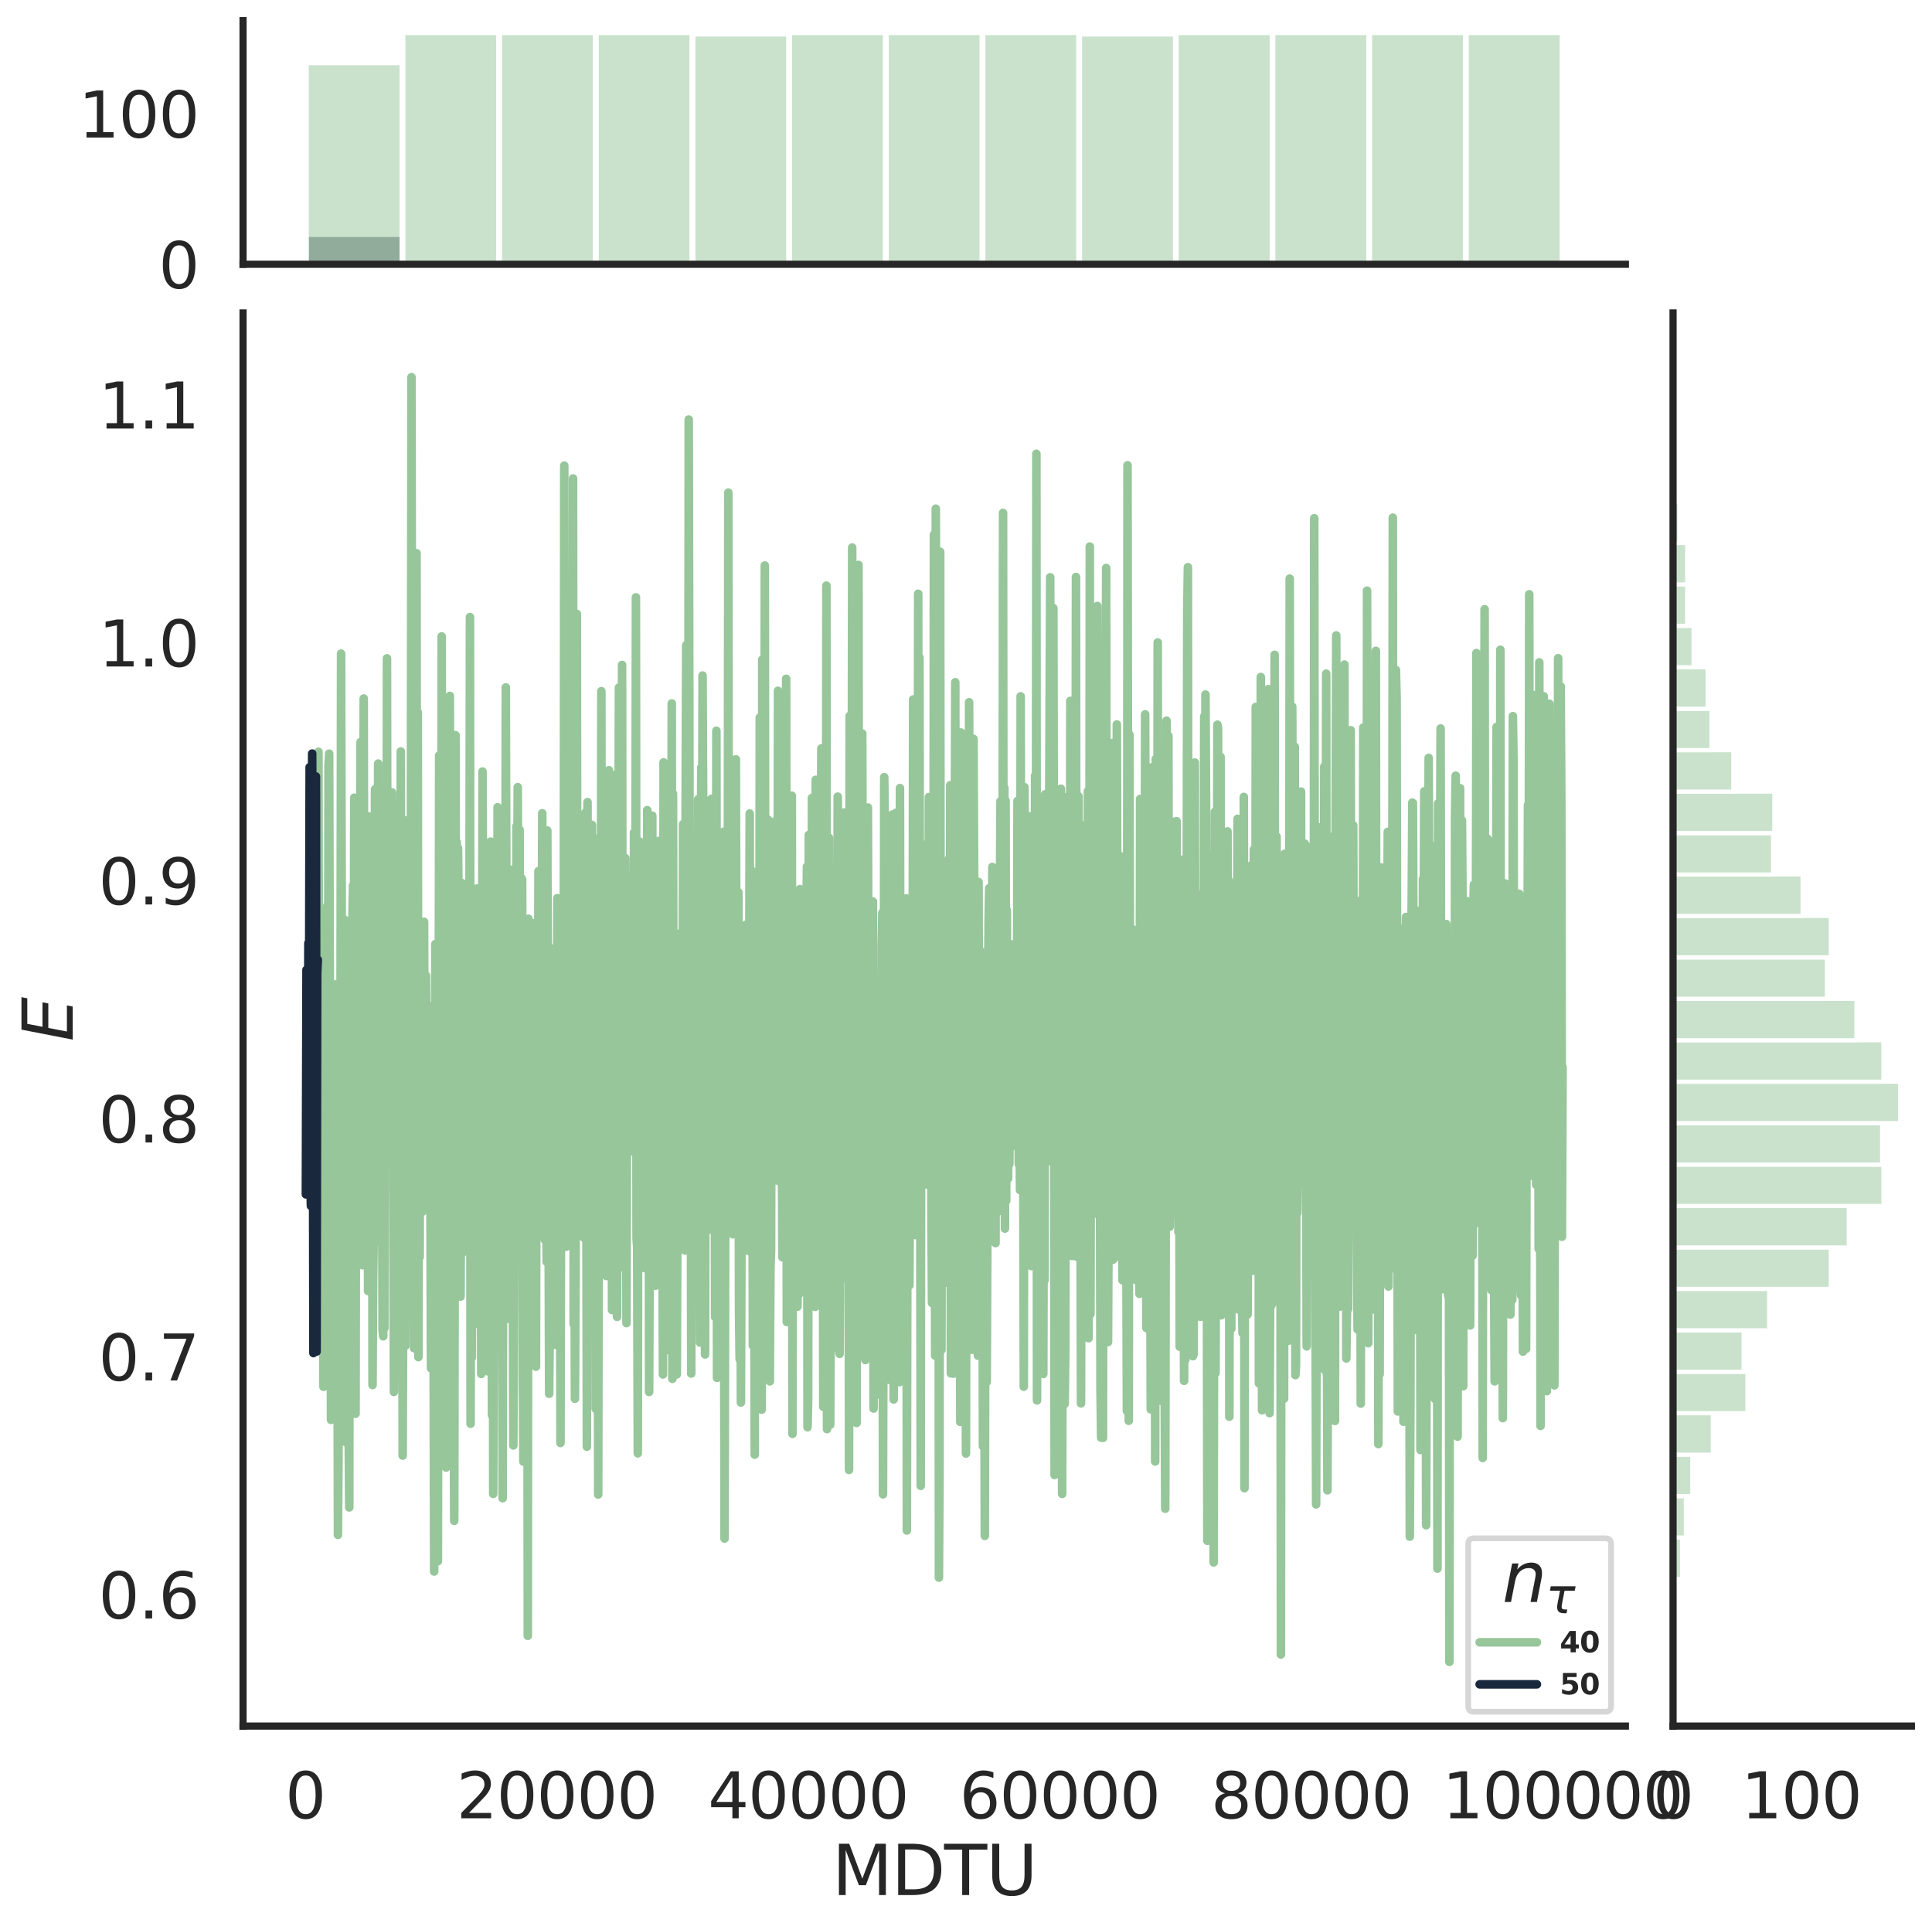 <?xml version="1.0" encoding="utf-8" standalone="no"?>
<!DOCTYPE svg PUBLIC "-//W3C//DTD SVG 1.1//EN"
  "http://www.w3.org/Graphics/SVG/1.1/DTD/svg11.dtd">
<svg height="674.159pt" version="1.1" viewBox="0 0 674.984 674.159" width="674.984pt" xmlns="http://www.w3.org/2000/svg" xmlns:xlink="http://www.w3.org/1999/xlink">
 <defs>
  <style type="text/css">*{stroke-linecap:butt;stroke-linejoin:round;}</style>
 </defs>
 <g id="figure_1">
  <g id="patch_1">
   <path d="M 0 674.159 
L 674.984 674.159 
L 674.984 0 
L 0 0 
z
" style="fill:#ffffff;"/>
  </g>
  <g id="axes_1">
   <g id="patch_2">
    <path d="M 84.914 602.94 
L 567.864 602.94 
L 567.864 109.327 
L 84.914 109.327 
z
" style="fill:none;"/>
   </g>
   <g id="matplotlib.axis_1">
    <g id="xtick_1">
     <g id="text_1">
      <!-- 0 -->
      <g style="fill:#262626;" transform="translate(99.648 635.157)scale(0.22 -0.22)">
       <defs>
        <path d="M 2034 4250 
Q 1547 4250 1301 3770 
Q 1056 3291 1056 2328 
Q 1056 1369 1301 889 
Q 1547 409 2034 409 
Q 2525 409 2770 889 
Q 3016 1369 3016 2328 
Q 3016 3291 2770 3770 
Q 2525 4250 2034 4250 
z
M 2034 4750 
Q 2819 4750 3233 4129 
Q 3647 3509 3647 2328 
Q 3647 1150 3233 529 
Q 2819 -91 2034 -91 
Q 1250 -91 836 529 
Q 422 1150 422 2328 
Q 422 3509 836 4129 
Q 1250 4750 2034 4750 
z
" id="DejaVuSans-30" transform="scale(0.016)"/>
       </defs>
       <use xlink:href="#DejaVuSans-30"/>
      </g>
     </g>
    </g>
    <g id="xtick_2">
     <g id="text_2">
      <!-- 20000 -->
      <g style="fill:#262626;" transform="translate(159.506 635.157)scale(0.22 -0.22)">
       <defs>
        <path d="M 1228 531 
L 3431 531 
L 3431 0 
L 469 0 
L 469 531 
Q 828 903 1448 1529 
Q 2069 2156 2228 2338 
Q 2531 2678 2651 2914 
Q 2772 3150 2772 3378 
Q 2772 3750 2511 3984 
Q 2250 4219 1831 4219 
Q 1534 4219 1204 4116 
Q 875 4013 500 3803 
L 500 4441 
Q 881 4594 1212 4672 
Q 1544 4750 1819 4750 
Q 2544 4750 2975 4387 
Q 3406 4025 3406 3419 
Q 3406 3131 3298 2873 
Q 3191 2616 2906 2266 
Q 2828 2175 2409 1742 
Q 1991 1309 1228 531 
z
" id="DejaVuSans-32" transform="scale(0.016)"/>
       </defs>
       <use xlink:href="#DejaVuSans-32"/>
       <use x="63.623" xlink:href="#DejaVuSans-30"/>
       <use x="127.246" xlink:href="#DejaVuSans-30"/>
       <use x="190.869" xlink:href="#DejaVuSans-30"/>
       <use x="254.492" xlink:href="#DejaVuSans-30"/>
      </g>
     </g>
    </g>
    <g id="xtick_3">
     <g id="text_3">
      <!-- 40000 -->
      <g style="fill:#262626;" transform="translate(247.359 635.157)scale(0.22 -0.22)">
       <defs>
        <path d="M 2419 4116 
L 825 1625 
L 2419 1625 
L 2419 4116 
z
M 2253 4666 
L 3047 4666 
L 3047 1625 
L 3713 1625 
L 3713 1100 
L 3047 1100 
L 3047 0 
L 2419 0 
L 2419 1100 
L 313 1100 
L 313 1709 
L 2253 4666 
z
" id="DejaVuSans-34" transform="scale(0.016)"/>
       </defs>
       <use xlink:href="#DejaVuSans-34"/>
       <use x="63.623" xlink:href="#DejaVuSans-30"/>
       <use x="127.246" xlink:href="#DejaVuSans-30"/>
       <use x="190.869" xlink:href="#DejaVuSans-30"/>
       <use x="254.492" xlink:href="#DejaVuSans-30"/>
      </g>
     </g>
    </g>
    <g id="xtick_4">
     <g id="text_4">
      <!-- 60000 -->
      <g style="fill:#262626;" transform="translate(335.212 635.157)scale(0.22 -0.22)">
       <defs>
        <path d="M 2113 2584 
Q 1688 2584 1439 2293 
Q 1191 2003 1191 1497 
Q 1191 994 1439 701 
Q 1688 409 2113 409 
Q 2538 409 2786 701 
Q 3034 994 3034 1497 
Q 3034 2003 2786 2293 
Q 2538 2584 2113 2584 
z
M 3366 4563 
L 3366 3988 
Q 3128 4100 2886 4159 
Q 2644 4219 2406 4219 
Q 1781 4219 1451 3797 
Q 1122 3375 1075 2522 
Q 1259 2794 1537 2939 
Q 1816 3084 2150 3084 
Q 2853 3084 3261 2657 
Q 3669 2231 3669 1497 
Q 3669 778 3244 343 
Q 2819 -91 2113 -91 
Q 1303 -91 875 529 
Q 447 1150 447 2328 
Q 447 3434 972 4092 
Q 1497 4750 2381 4750 
Q 2619 4750 2861 4703 
Q 3103 4656 3366 4563 
z
" id="DejaVuSans-36" transform="scale(0.016)"/>
       </defs>
       <use xlink:href="#DejaVuSans-36"/>
       <use x="63.623" xlink:href="#DejaVuSans-30"/>
       <use x="127.246" xlink:href="#DejaVuSans-30"/>
       <use x="190.869" xlink:href="#DejaVuSans-30"/>
       <use x="254.492" xlink:href="#DejaVuSans-30"/>
      </g>
     </g>
    </g>
    <g id="xtick_5">
     <g id="text_5">
      <!-- 80000 -->
      <g style="fill:#262626;" transform="translate(423.065 635.157)scale(0.22 -0.22)">
       <defs>
        <path d="M 2034 2216 
Q 1584 2216 1326 1975 
Q 1069 1734 1069 1313 
Q 1069 891 1326 650 
Q 1584 409 2034 409 
Q 2484 409 2743 651 
Q 3003 894 3003 1313 
Q 3003 1734 2745 1975 
Q 2488 2216 2034 2216 
z
M 1403 2484 
Q 997 2584 770 2862 
Q 544 3141 544 3541 
Q 544 4100 942 4425 
Q 1341 4750 2034 4750 
Q 2731 4750 3128 4425 
Q 3525 4100 3525 3541 
Q 3525 3141 3298 2862 
Q 3072 2584 2669 2484 
Q 3125 2378 3379 2068 
Q 3634 1759 3634 1313 
Q 3634 634 3220 271 
Q 2806 -91 2034 -91 
Q 1263 -91 848 271 
Q 434 634 434 1313 
Q 434 1759 690 2068 
Q 947 2378 1403 2484 
z
M 1172 3481 
Q 1172 3119 1398 2916 
Q 1625 2713 2034 2713 
Q 2441 2713 2670 2916 
Q 2900 3119 2900 3481 
Q 2900 3844 2670 4047 
Q 2441 4250 2034 4250 
Q 1625 4250 1398 4047 
Q 1172 3844 1172 3481 
z
" id="DejaVuSans-38" transform="scale(0.016)"/>
       </defs>
       <use xlink:href="#DejaVuSans-38"/>
       <use x="63.623" xlink:href="#DejaVuSans-30"/>
       <use x="127.246" xlink:href="#DejaVuSans-30"/>
       <use x="190.869" xlink:href="#DejaVuSans-30"/>
       <use x="254.492" xlink:href="#DejaVuSans-30"/>
      </g>
     </g>
    </g>
    <g id="xtick_6">
     <g id="text_6">
      <!-- 100000 -->
      <g style="fill:#262626;" transform="translate(503.919 635.157)scale(0.22 -0.22)">
       <defs>
        <path d="M 794 531 
L 1825 531 
L 1825 4091 
L 703 3866 
L 703 4441 
L 1819 4666 
L 2450 4666 
L 2450 531 
L 3481 531 
L 3481 0 
L 794 0 
L 794 531 
z
" id="DejaVuSans-31" transform="scale(0.016)"/>
       </defs>
       <use xlink:href="#DejaVuSans-31"/>
       <use x="63.623" xlink:href="#DejaVuSans-30"/>
       <use x="127.246" xlink:href="#DejaVuSans-30"/>
       <use x="190.869" xlink:href="#DejaVuSans-30"/>
       <use x="254.492" xlink:href="#DejaVuSans-30"/>
       <use x="318.115" xlink:href="#DejaVuSans-30"/>
      </g>
     </g>
    </g>
    <g id="text_7">
     <!-- MDTU -->
     <g style="fill:#262626;" transform="translate(290.683 661.968)scale(0.24 -0.24)">
      <defs>
       <path d="M 628 4666 
L 1569 4666 
L 2759 1491 
L 3956 4666 
L 4897 4666 
L 4897 0 
L 4281 0 
L 4281 4097 
L 3078 897 
L 2444 897 
L 1241 4097 
L 1241 0 
L 628 0 
L 628 4666 
z
" id="DejaVuSans-4d" transform="scale(0.016)"/>
       <path d="M 1259 4147 
L 1259 519 
L 2022 519 
Q 2988 519 3436 956 
Q 3884 1394 3884 2338 
Q 3884 3275 3436 3711 
Q 2988 4147 2022 4147 
L 1259 4147 
z
M 628 4666 
L 1925 4666 
Q 3281 4666 3915 4102 
Q 4550 3538 4550 2338 
Q 4550 1131 3912 565 
Q 3275 0 1925 0 
L 628 0 
L 628 4666 
z
" id="DejaVuSans-44" transform="scale(0.016)"/>
       <path d="M -19 4666 
L 3928 4666 
L 3928 4134 
L 2272 4134 
L 2272 0 
L 1638 0 
L 1638 4134 
L -19 4134 
L -19 4666 
z
" id="DejaVuSans-54" transform="scale(0.016)"/>
       <path d="M 556 4666 
L 1191 4666 
L 1191 1831 
Q 1191 1081 1462 751 
Q 1734 422 2344 422 
Q 2950 422 3222 751 
Q 3494 1081 3494 1831 
L 3494 4666 
L 4128 4666 
L 4128 1753 
Q 4128 841 3676 375 
Q 3225 -91 2344 -91 
Q 1459 -91 1007 375 
Q 556 841 556 1753 
L 556 4666 
z
" id="DejaVuSans-55" transform="scale(0.016)"/>
      </defs>
      <use xlink:href="#DejaVuSans-4d"/>
      <use x="86.279" xlink:href="#DejaVuSans-44"/>
      <use x="163.281" xlink:href="#DejaVuSans-54"/>
      <use x="224.365" xlink:href="#DejaVuSans-55"/>
     </g>
    </g>
   </g>
   <g id="matplotlib.axis_2">
    <g id="ytick_1">
     <g id="text_8">
      <!-- 0.6 -->
      <g style="fill:#262626;" transform="translate(34.428 565.342)scale(0.22 -0.22)">
       <defs>
        <path d="M 684 794 
L 1344 794 
L 1344 0 
L 684 0 
L 684 794 
z
" id="DejaVuSans-2e" transform="scale(0.016)"/>
       </defs>
       <use xlink:href="#DejaVuSans-30"/>
       <use x="63.623" xlink:href="#DejaVuSans-2e"/>
       <use x="95.41" xlink:href="#DejaVuSans-36"/>
      </g>
     </g>
    </g>
    <g id="ytick_2">
     <g id="text_9">
      <!-- 0.7 -->
      <g style="fill:#262626;" transform="translate(34.428 482.21)scale(0.22 -0.22)">
       <defs>
        <path d="M 525 4666 
L 3525 4666 
L 3525 4397 
L 1831 0 
L 1172 0 
L 2766 4134 
L 525 4134 
L 525 4666 
z
" id="DejaVuSans-37" transform="scale(0.016)"/>
       </defs>
       <use xlink:href="#DejaVuSans-30"/>
       <use x="63.623" xlink:href="#DejaVuSans-2e"/>
       <use x="95.41" xlink:href="#DejaVuSans-37"/>
      </g>
     </g>
    </g>
    <g id="ytick_3">
     <g id="text_10">
      <!-- 0.8 -->
      <g style="fill:#262626;" transform="translate(34.428 399.077)scale(0.22 -0.22)">
       <use xlink:href="#DejaVuSans-30"/>
       <use x="63.623" xlink:href="#DejaVuSans-2e"/>
       <use x="95.41" xlink:href="#DejaVuSans-38"/>
      </g>
     </g>
    </g>
    <g id="ytick_4">
     <g id="text_11">
      <!-- 0.9 -->
      <g style="fill:#262626;" transform="translate(34.428 315.944)scale(0.22 -0.22)">
       <defs>
        <path d="M 703 97 
L 703 672 
Q 941 559 1184 500 
Q 1428 441 1663 441 
Q 2288 441 2617 861 
Q 2947 1281 2994 2138 
Q 2813 1869 2534 1725 
Q 2256 1581 1919 1581 
Q 1219 1581 811 2004 
Q 403 2428 403 3163 
Q 403 3881 828 4315 
Q 1253 4750 1959 4750 
Q 2769 4750 3195 4129 
Q 3622 3509 3622 2328 
Q 3622 1225 3098 567 
Q 2575 -91 1691 -91 
Q 1453 -91 1209 -44 
Q 966 3 703 97 
z
M 1959 2075 
Q 2384 2075 2632 2365 
Q 2881 2656 2881 3163 
Q 2881 3666 2632 3958 
Q 2384 4250 1959 4250 
Q 1534 4250 1286 3958 
Q 1038 3666 1038 3163 
Q 1038 2656 1286 2365 
Q 1534 2075 1959 2075 
z
" id="DejaVuSans-39" transform="scale(0.016)"/>
       </defs>
       <use xlink:href="#DejaVuSans-30"/>
       <use x="63.623" xlink:href="#DejaVuSans-2e"/>
       <use x="95.41" xlink:href="#DejaVuSans-39"/>
      </g>
     </g>
    </g>
    <g id="ytick_5">
     <g id="text_12">
      <!-- 1.0 -->
      <g style="fill:#262626;" transform="translate(34.428 232.812)scale(0.22 -0.22)">
       <use xlink:href="#DejaVuSans-31"/>
       <use x="63.623" xlink:href="#DejaVuSans-2e"/>
       <use x="95.41" xlink:href="#DejaVuSans-30"/>
      </g>
     </g>
    </g>
    <g id="ytick_6">
     <g id="text_13">
      <!-- 1.1 -->
      <g style="fill:#262626;" transform="translate(34.428 149.679)scale(0.22 -0.22)">
       <use xlink:href="#DejaVuSans-31"/>
       <use x="63.623" xlink:href="#DejaVuSans-2e"/>
       <use x="95.41" xlink:href="#DejaVuSans-31"/>
      </g>
     </g>
    </g>
    <g id="text_14">
     <!-- $E$ -->
     <g style="fill:#262626;" transform="translate(25.436 363.813)rotate(-90)scale(0.24 -0.24)">
      <defs>
       <path d="M 1081 4666 
L 4031 4666 
L 3928 4134 
L 1606 4134 
L 1338 2753 
L 3566 2753 
L 3463 2222 
L 1234 2222 
L 909 531 
L 3284 531 
L 3181 0 
L 172 0 
L 1081 4666 
z
" id="DejaVuSans-Oblique-45" transform="scale(0.016)"/>
      </defs>
      <use transform="translate(0 0.094)" xlink:href="#DejaVuSans-Oblique-45"/>
     </g>
    </g>
   </g>
   <g id="line2d_1">
    <path clip-path="url(#p40a1207025)" d="M 111.259 262.619 
L 111.479 404.594 
L 111.699 443.664 
L 111.918 371.339 
L 112.357 319.217 
L 112.577 403.026 
L 112.797 401.621 
L 113.016 484.421 
L 113.236 473.458 
L 113.675 328.925 
L 114.114 356.887 
L 114.334 316.485 
L 114.554 441.765 
L 114.773 267.653 
L 114.993 263.271 
L 115.652 495.97 
L 116.091 364.4 
L 116.311 464.6 
L 116.53 451.276 
L 116.97 482.238 
L 117.189 372.254 
L 117.409 343.836 
L 117.629 464.308 
L 117.848 422.27 
L 118.068 536.148 
L 118.288 503.783 
L 118.727 350.925 
L 118.946 372.239 
L 119.166 228.316 
L 119.605 408.376 
L 119.825 345.861 
L 120.045 403.993 
L 120.264 321.165 
L 120.923 503.86 
L 121.143 368.97 
L 121.362 439.335 
L 121.582 394.269 
L 121.802 497.895 
L 122.021 526.569 
L 122.241 335.638 
L 122.461 415.509 
L 122.68 377.411 
L 122.9 431.621 
L 123.119 321.348 
L 123.339 309.323 
L 123.559 369.805 
L 123.778 278.653 
L 124.218 493.844 
L 124.437 368.642 
L 124.657 367.256 
L 124.876 435.736 
L 125.096 336.826 
L 125.316 396.003 
L 125.535 283.381 
L 125.755 317.636 
L 125.975 259.208 
L 126.194 400.989 
L 126.634 441.944 
L 126.853 376.421 
L 127.073 244.002 
L 127.292 371.728 
L 127.512 395.157 
L 127.732 400.019 
L 127.951 319.213 
L 128.171 389.347 
L 128.391 385.773 
L 128.61 450.965 
L 128.83 285.198 
L 129.049 348.22 
L 129.269 363.662 
L 129.489 325.391 
L 129.708 365.379 
L 129.928 292.476 
L 130.148 483.818 
L 130.367 446.312 
L 130.587 430.003 
L 131.026 275.74 
L 131.246 315.318 
L 131.465 398.432 
L 131.685 431.035 
L 132.124 266.723 
L 132.344 433.737 
L 132.564 396.66 
L 132.783 396.16 
L 133.003 372.482 
L 133.222 312.042 
L 133.662 464.838 
L 133.881 466.786 
L 134.101 410.886 
L 134.321 463.866 
L 134.54 380.977 
L 134.76 352.299 
L 134.98 400.94 
L 135.199 229.964 
L 135.419 371.679 
L 135.638 279.155 
L 136.078 380.418 
L 136.297 302.946 
L 136.517 320.065 
L 136.737 371.501 
L 136.956 276.807 
L 137.176 307.487 
L 137.396 358.905 
L 137.615 486.207 
L 137.835 422.451 
L 138.054 423.276 
L 138.274 333.002 
L 138.494 358.572 
L 138.713 424.459 
L 138.933 366.424 
L 139.153 358.291 
L 139.372 436.179 
L 139.592 421.387 
L 139.811 371.93 
L 140.031 262.503 
L 140.251 413.638 
L 140.47 399.214 
L 140.69 508.458 
L 141.129 374.174 
L 141.349 408.517 
L 141.569 470.142 
L 141.788 286.616 
L 142.008 412.532 
L 142.227 325.377 
L 142.447 322.674 
L 142.667 431.197 
L 142.886 441.14 
L 143.106 302.635 
L 143.326 349.158 
L 143.545 301.781 
L 143.765 131.764 
L 144.204 424.692 
L 144.424 427.771 
L 144.643 470.937 
L 144.863 407.948 
L 145.083 385.053 
L 145.302 254.49 
L 145.522 193.235 
L 145.742 460.463 
L 145.961 248.83 
L 146.181 474.052 
L 146.4 376.215 
L 146.62 439.101 
L 146.84 340.637 
L 147.059 345.387 
L 147.279 416.135 
L 147.499 423.312 
L 147.718 381.766 
L 147.938 405.727 
L 148.157 322.018 
L 148.377 390.973 
L 148.597 417.705 
L 148.816 340.754 
L 149.036 364.211 
L 149.256 360.171 
L 149.475 374.147 
L 149.695 379.974 
L 149.915 400.201 
L 150.354 412.322 
L 150.573 477.959 
L 150.793 420.123 
L 151.013 461.736 
L 151.232 351.302 
L 151.672 548.951 
L 152.111 329.758 
L 152.55 478.511 
L 152.77 431.424 
L 152.989 545.347 
L 153.429 263.89 
L 153.648 368.963 
L 153.868 272.075 
L 154.088 456.592 
L 154.307 222.304 
L 154.527 405.303 
L 154.746 350.89 
L 154.966 387.353 
L 155.186 444.225 
L 155.405 387.063 
L 155.625 401.64 
L 155.845 512.621 
L 156.064 412.073 
L 156.284 415.25 
L 156.504 423.615 
L 156.943 360.601 
L 157.162 243.086 
L 157.382 344.473 
L 157.602 363.014 
L 157.821 355.188 
L 158.041 325.415 
L 158.261 335.064 
L 158.48 477.178 
L 158.7 531.257 
L 159.139 256.822 
L 159.359 400.918 
L 159.578 294.188 
L 159.798 376.966 
L 160.018 296.248 
L 160.237 316.275 
L 160.457 383.317 
L 160.677 349.326 
L 160.896 452.898 
L 161.116 397.642 
L 161.335 308.427 
L 161.555 316.077 
L 161.775 437.459 
L 161.994 360.401 
L 162.214 343.414 
L 162.434 315.345 
L 162.653 425.701 
L 162.873 418.937 
L 163.092 309.54 
L 163.532 354.277 
L 163.751 352.414 
L 163.971 356.36 
L 164.191 215.55 
L 164.41 497.327 
L 164.63 354.451 
L 164.85 474.16 
L 165.069 353.151 
L 165.289 445.017 
L 165.508 325.779 
L 165.728 462.531 
L 165.948 376.142 
L 166.167 387.472 
L 166.387 425.244 
L 166.607 310.374 
L 166.826 373.143 
L 167.046 321.122 
L 167.266 433.885 
L 167.485 402.505 
L 167.705 330.745 
L 168.144 479.928 
L 168.583 269.516 
L 168.803 327.002 
L 169.023 326.1 
L 169.242 352.039 
L 169.462 339.083 
L 169.681 318.668 
L 169.901 410.322 
L 170.121 382.673 
L 170.34 380.353 
L 170.56 479.045 
L 170.78 417.758 
L 171.219 447.989 
L 171.439 293.981 
L 171.878 494.364 
L 172.097 310.814 
L 172.317 521.839 
L 172.756 399.318 
L 172.976 427.237 
L 173.196 354.572 
L 173.415 356.284 
L 173.635 420.591 
L 173.854 281.997 
L 174.074 429.305 
L 174.294 342.48 
L 174.513 319.676 
L 174.953 374.01 
L 175.172 295.99 
L 175.612 523.343 
L 175.831 401.824 
L 176.051 410.859 
L 176.27 432.275 
L 176.49 411.214 
L 176.71 240.133 
L 176.929 318.586 
L 177.149 344.613 
L 177.369 436.692 
L 177.588 460.663 
L 177.808 331.57 
L 178.027 329.559 
L 178.247 438.183 
L 178.467 303.849 
L 178.686 379.276 
L 178.906 348.287 
L 179.345 504.907 
L 179.565 449.977 
L 179.785 317.155 
L 180.004 391.574 
L 180.224 402.467 
L 180.443 288.61 
L 180.663 329.452 
L 180.883 274.956 
L 181.322 422.723 
L 181.542 289.84 
L 181.761 369.945 
L 181.981 407.179 
L 182.2 306.768 
L 182.42 307.266 
L 182.64 480.001 
L 182.859 510.54 
L 183.299 371.246 
L 183.518 368.217 
L 183.738 331.177 
L 183.958 358.91 
L 184.177 341.665 
L 184.397 571.407 
L 184.616 320.926 
L 184.836 465.472 
L 185.056 440.256 
L 185.275 396.98 
L 185.495 327.035 
L 185.715 420.892 
L 185.934 352.221 
L 186.154 387.028 
L 186.374 322.513 
L 186.813 447.98 
L 187.032 348.807 
L 187.252 477.399 
L 187.472 362.418 
L 187.691 326.334 
L 187.911 399.657 
L 188.131 304.289 
L 188.57 387.854 
L 188.789 348.336 
L 189.009 413.817 
L 189.229 365.812 
L 189.448 284.095 
L 189.668 387.014 
L 189.888 323.142 
L 190.107 338.392 
L 190.327 433.04 
L 190.766 317.081 
L 190.986 440.782 
L 191.205 290.101 
L 191.864 486.874 
L 192.084 460.513 
L 192.304 331.187 
L 192.523 422.277 
L 192.743 344.972 
L 193.402 419.838 
L 193.621 371.963 
L 193.841 390.981 
L 194.061 469.748 
L 194.28 383.988 
L 194.5 383.462 
L 194.72 313.723 
L 194.939 387.226 
L 195.159 403.814 
L 195.378 331.204 
L 195.818 504.063 
L 196.037 410.397 
L 196.257 377.009 
L 196.477 419.394 
L 196.696 326.993 
L 196.916 389.904 
L 197.135 162.672 
L 197.355 380.369 
L 197.575 286.789 
L 197.794 435.497 
L 198.014 330.686 
L 198.234 407.039 
L 198.453 390.868 
L 198.673 336.044 
L 198.893 406.576 
L 199.112 299.186 
L 199.332 397.789 
L 199.551 419.629 
L 199.771 408.247 
L 199.991 433.891 
L 200.21 167.134 
L 200.43 462.59 
L 200.65 409.556 
L 200.869 488.593 
L 201.089 446.372 
L 201.528 214.44 
L 201.748 376.669 
L 201.967 425.207 
L 202.187 430.401 
L 202.407 400.668 
L 202.626 296.963 
L 202.846 288.202 
L 203.066 405.537 
L 203.505 343.483 
L 203.944 432.288 
L 204.164 386.559 
L 204.383 295.511 
L 204.603 283.78 
L 205.042 505.357 
L 205.262 280.183 
L 205.482 446.094 
L 205.701 359.297 
L 205.921 445.121 
L 206.14 435.431 
L 206.36 351.844 
L 206.58 432.037 
L 206.799 288.129 
L 207.019 447.17 
L 207.239 389.382 
L 207.458 292.612 
L 207.678 404.83 
L 207.897 315.083 
L 208.117 492.114 
L 208.337 305.806 
L 208.556 436.199 
L 208.776 380.944 
L 208.996 522.055 
L 209.215 398.189 
L 209.655 356.086 
L 209.874 376.155 
L 210.094 241.438 
L 210.313 420.115 
L 210.533 282.412 
L 210.753 331.635 
L 210.972 294.044 
L 211.192 411.188 
L 211.412 310.798 
L 211.631 335.644 
L 211.851 445.725 
L 212.07 419.519 
L 212.29 430.79 
L 212.51 372.031 
L 212.729 269.044 
L 212.949 337.163 
L 213.169 310.068 
L 213.388 390.526 
L 213.608 375.186 
L 213.828 457.606 
L 214.047 359.801 
L 214.267 443.896 
L 214.486 394.396 
L 214.706 404.598 
L 214.926 270.66 
L 215.145 296.246 
L 215.365 456.737 
L 215.585 459.994 
L 216.243 240.187 
L 216.463 374.819 
L 216.683 394.026 
L 216.902 362.537 
L 217.122 426.842 
L 217.342 232.273 
L 217.561 442.69 
L 217.781 335.603 
L 218.001 351.12 
L 218.22 352.236 
L 218.44 299.739 
L 218.659 336.628 
L 218.879 462.173 
L 219.099 344.879 
L 219.538 402.689 
L 219.758 382.905 
L 219.977 343.264 
L 220.197 378.543 
L 220.417 333.931 
L 220.636 375.464 
L 220.856 338.268 
L 221.075 381.178 
L 221.295 384.867 
L 221.515 290.796 
L 221.734 365.582 
L 221.954 349.411 
L 222.174 208.642 
L 222.393 432.451 
L 222.613 435.514 
L 222.832 507.671 
L 223.052 313.085 
L 223.272 437.773 
L 223.491 294.002 
L 223.711 418.998 
L 223.931 389.47 
L 224.15 334.864 
L 224.37 365.283 
L 224.59 441.475 
L 224.809 354.905 
L 225.029 331.733 
L 225.248 442.959 
L 225.468 441.03 
L 225.688 306.782 
L 225.907 417.969 
L 226.127 282.994 
L 226.347 315.353 
L 226.566 291.261 
L 226.786 486.226 
L 227.445 319.681 
L 227.664 387.441 
L 227.884 284.926 
L 228.104 391.29 
L 228.323 391.988 
L 228.763 448.574 
L 228.982 449.115 
L 229.202 411.717 
L 229.421 410.036 
L 229.641 423.813 
L 229.861 314.803 
L 230.08 293.758 
L 230.3 427.225 
L 230.52 427.772 
L 230.739 384.608 
L 230.959 385.914 
L 231.178 363.265 
L 231.618 480.115 
L 231.837 266.307 
L 232.057 356.504 
L 232.277 388.79 
L 232.496 301.877 
L 232.716 325.615 
L 232.936 334.168 
L 233.155 297.228 
L 233.375 471.566 
L 233.594 271.558 
L 233.814 404.754 
L 234.034 447.499 
L 234.253 353.194 
L 234.473 338.449 
L 234.693 245.713 
L 234.912 481.644 
L 235.132 277.225 
L 235.352 399.612 
L 235.571 341.82 
L 235.791 385.311 
L 236.01 353.704 
L 236.23 341.499 
L 236.45 480.095 
L 236.669 425.74 
L 236.889 433.236 
L 237.109 431.66 
L 237.328 425.716 
L 237.548 340.985 
L 237.767 431.485 
L 237.987 325.785 
L 238.207 421.776 
L 238.426 421.318 
L 238.646 287.876 
L 238.866 370.026 
L 239.085 359.108 
L 239.305 436.818 
L 239.525 286.593 
L 239.744 225.406 
L 239.964 408.435 
L 240.183 251.028 
L 240.403 389.454 
L 240.623 146.547 
L 240.842 252.626 
L 241.062 423.055 
L 241.282 355.381 
L 241.501 479.792 
L 241.721 298.041 
L 241.94 423.006 
L 242.16 389.221 
L 242.38 334.628 
L 242.819 387.087 
L 243.039 344.057 
L 243.258 431.863 
L 243.478 317.116 
L 243.698 410.529 
L 243.917 279.217 
L 244.137 325.021 
L 244.576 468.995 
L 244.796 313.232 
L 245.015 268.057 
L 245.235 344.057 
L 245.455 235.978 
L 245.674 283.052 
L 245.894 393.754 
L 246.113 365.613 
L 246.333 473.125 
L 246.553 351.17 
L 246.772 397.264 
L 246.992 349.027 
L 247.212 408.708 
L 247.431 372.007 
L 247.871 348.921 
L 248.09 304.87 
L 248.31 394.428 
L 248.529 279.058 
L 248.749 394.491 
L 248.969 429.768 
L 249.188 417.986 
L 249.408 396.368 
L 249.628 345.47 
L 249.847 460.058 
L 250.067 414.95 
L 250.287 255.264 
L 250.506 481.313 
L 250.726 388.999 
L 250.945 457.881 
L 251.165 431.777 
L 251.385 323.21 
L 251.604 419.347 
L 251.824 416.448 
L 252.044 401.086 
L 252.263 426.902 
L 252.483 331.034 
L 252.702 290.574 
L 253.142 537.429 
L 253.581 329.933 
L 253.801 423.449 
L 254.02 356.28 
L 254.24 340.912 
L 254.46 172.084 
L 254.679 420.827 
L 254.899 391.294 
L 255.118 406.677 
L 255.338 390.759 
L 255.558 332.734 
L 255.777 325.197 
L 255.997 431.136 
L 256.217 364.006 
L 256.436 428.408 
L 256.656 418.381 
L 256.875 401.224 
L 257.095 265.241 
L 257.315 374.248 
L 257.534 351.719 
L 257.754 371.3 
L 257.974 311.676 
L 258.193 457.518 
L 258.413 474.799 
L 258.633 423.97 
L 258.852 489.917 
L 259.072 430.254 
L 259.731 334.152 
L 259.95 387.651 
L 260.17 374.866 
L 260.39 377.846 
L 260.609 323.03 
L 260.829 350.52 
L 261.048 361.397 
L 261.268 389.227 
L 261.488 436.972 
L 261.927 284.172 
L 262.147 389.2 
L 262.366 382.177 
L 262.586 401.994 
L 262.806 304.288 
L 263.025 470.007 
L 263.245 337.35 
L 263.684 508.116 
L 263.904 327.473 
L 264.123 334.224 
L 264.343 347.7 
L 264.782 443.324 
L 265.002 335.902 
L 265.221 431.153 
L 265.441 250.661 
L 265.661 317.976 
L 265.88 269.924 
L 266.1 492.41 
L 266.32 230.396 
L 266.539 297.513 
L 266.759 419.825 
L 266.979 440.077 
L 267.198 197.543 
L 267.418 412.975 
L 267.857 357.872 
L 268.077 402.224 
L 268.296 286.292 
L 268.516 476.313 
L 268.736 449.022 
L 268.955 482.518 
L 269.175 442.725 
L 269.395 436.732 
L 269.614 325.021 
L 269.834 322.106 
L 270.053 405.537 
L 270.273 358.357 
L 270.493 287.039 
L 270.712 356.107 
L 270.932 316.909 
L 271.152 326.109 
L 271.591 412.397 
L 271.81 241.304 
L 272.03 378.345 
L 272.25 407.099 
L 272.469 392.437 
L 272.689 386.7 
L 272.909 335.517 
L 273.348 439.164 
L 273.568 325.488 
L 273.787 371.704 
L 274.226 269.245 
L 274.446 301.018 
L 274.666 237.106 
L 274.885 461.796 
L 275.105 374.884 
L 275.325 397.523 
L 275.544 293.161 
L 275.983 457.265 
L 276.203 349.164 
L 276.423 354.877 
L 276.642 277.947 
L 276.862 500.852 
L 277.082 359.575 
L 277.301 446.308 
L 277.521 396.25 
L 277.741 404.239 
L 277.96 399.359 
L 278.18 425.673 
L 278.399 409.585 
L 278.619 456.439 
L 279.058 325.086 
L 279.278 451.939 
L 279.498 310.585 
L 279.717 391.611 
L 279.937 377.327 
L 280.156 405.876 
L 280.376 367.379 
L 280.596 412.601 
L 280.815 322.752 
L 281.035 410.596 
L 281.255 446.5 
L 281.474 333.382 
L 281.694 329.457 
L 281.914 302.762 
L 282.133 498.55 
L 282.353 488.551 
L 282.572 291.66 
L 282.792 405.513 
L 283.012 320.45 
L 283.231 456.361 
L 283.451 431.4 
L 283.671 278.736 
L 284.11 371.593 
L 284.33 362.606 
L 284.549 377.045 
L 284.769 456.506 
L 284.988 272.4 
L 285.208 452.719 
L 285.428 334.408 
L 285.867 452.035 
L 286.087 405.444 
L 286.306 396.276 
L 286.745 305.26 
L 286.965 261.424 
L 287.185 420.426 
L 287.404 306.575 
L 287.624 491.406 
L 287.844 418.851 
L 288.063 401.745 
L 288.503 412.394 
L 288.722 204.567 
L 288.942 499.215 
L 289.161 393.495 
L 289.381 415.593 
L 289.601 292.617 
L 289.82 359.644 
L 290.04 497.667 
L 290.479 412.924 
L 290.699 408.592 
L 290.918 319.108 
L 291.138 384.596 
L 291.358 356.327 
L 291.577 367.661 
L 291.797 354.218 
L 292.017 470.71 
L 292.236 379.38 
L 292.456 411.762 
L 292.676 278.271 
L 292.895 448.896 
L 293.115 392.642 
L 293.334 472.92 
L 293.554 426.839 
L 293.774 420.822 
L 293.993 408.046 
L 294.433 345.004 
L 294.652 387.852 
L 294.872 283.809 
L 295.091 303.203 
L 295.311 420.42 
L 295.531 436.345 
L 295.75 394.484 
L 295.97 412.6 
L 296.19 446.825 
L 296.409 353.209 
L 296.629 513.468 
L 296.849 250.056 
L 297.068 368.995 
L 297.288 350.456 
L 297.507 351.093 
L 297.727 191.267 
L 297.947 393.041 
L 298.166 343.157 
L 298.386 396.508 
L 298.606 295.968 
L 298.825 453.448 
L 299.045 453.356 
L 299.265 497.063 
L 299.484 349.803 
L 299.704 326.397 
L 299.923 197.324 
L 300.143 386.811 
L 300.363 386.623 
L 300.582 361.638 
L 300.802 369.589 
L 301.022 473.276 
L 301.241 256.22 
L 301.461 343.969 
L 301.68 317.536 
L 301.9 380.025 
L 302.12 348.564 
L 302.339 475.089 
L 302.559 324.696 
L 302.779 456.457 
L 303.218 282.08 
L 303.657 430.972 
L 303.877 320.259 
L 304.316 409.864 
L 304.536 315.107 
L 304.755 417.588 
L 304.975 314.896 
L 305.195 492.011 
L 305.414 343.921 
L 305.634 369.435 
L 305.853 363.752 
L 306.073 380.077 
L 306.293 469.068 
L 306.512 487.067 
L 306.732 384.564 
L 306.952 460.277 
L 307.171 365.654 
L 307.611 422.003 
L 307.83 397.225 
L 308.05 330.756 
L 308.269 318.827 
L 308.489 521.983 
L 308.709 440.026 
L 308.928 271.472 
L 309.148 291.715 
L 309.587 404.434 
L 309.807 344.926 
L 310.026 319.781 
L 310.246 378.763 
L 310.466 356.928 
L 310.685 372.448 
L 310.905 482.046 
L 311.125 357.218 
L 311.344 388.284 
L 311.564 303.877 
L 311.784 284.508 
L 312.003 431.298 
L 312.223 488.854 
L 312.442 394.491 
L 312.662 382.543 
L 312.882 392.461 
L 313.101 283.91 
L 313.321 391.537 
L 313.541 331.888 
L 313.76 348.338 
L 314.199 482.809 
L 314.419 275.287 
L 314.639 410.495 
L 314.858 376.698 
L 315.078 470.605 
L 315.517 394.881 
L 315.957 327.595 
L 316.176 421.961 
L 316.396 388.637 
L 316.615 313.802 
L 316.835 534.619 
L 317.055 396.717 
L 317.274 380.222 
L 317.714 448.992 
L 317.933 403.473 
L 318.373 362.396 
L 318.592 406.639 
L 318.812 366.789 
L 319.031 244.343 
L 319.251 303.057 
L 319.471 325.548 
L 319.69 365.739 
L 319.91 431.434 
L 320.13 407.367 
L 320.349 333.205 
L 320.569 377.37 
L 320.788 207.409 
L 321.008 430.723 
L 321.228 229.683 
L 321.667 519.024 
L 321.887 334.205 
L 322.106 352.199 
L 322.326 380.94 
L 322.546 370.706 
L 322.985 295.11 
L 323.204 362.04 
L 323.424 362.542 
L 323.644 413.731 
L 323.863 350.359 
L 324.083 385.44 
L 324.303 379.582 
L 324.522 278.433 
L 324.742 339.521 
L 324.961 367.852 
L 325.181 298.514 
L 325.401 422.63 
L 325.62 455.153 
L 325.84 395.273 
L 326.06 425.781 
L 326.279 186.789 
L 326.719 473.526 
L 326.938 177.679 
L 327.158 255.975 
L 327.377 410.719 
L 327.597 412.742 
L 327.817 272.631 
L 328.036 551.086 
L 328.256 511.548 
L 328.476 192.755 
L 328.695 436.863 
L 328.915 471.547 
L 329.134 339.434 
L 329.574 414.195 
L 329.793 315.674 
L 330.013 448.155 
L 330.233 403.438 
L 330.452 393.981 
L 330.672 398.292 
L 331.111 350.44 
L 331.331 308.281 
L 331.55 299.961 
L 331.77 409.608 
L 331.99 274.301 
L 332.209 479.722 
L 332.429 301.012 
L 332.649 427.3 
L 332.868 338.097 
L 333.088 479.833 
L 333.308 344.392 
L 333.527 314.491 
L 333.747 238.314 
L 333.966 433.344 
L 334.186 265.116 
L 334.406 440.93 
L 334.625 458.551 
L 334.845 437.365 
L 335.065 448.614 
L 335.284 365.44 
L 335.504 496.706 
L 335.723 255.871 
L 335.943 400.319 
L 336.163 436.528 
L 336.382 422.986 
L 336.602 426.807 
L 336.822 445.246 
L 337.041 332.31 
L 337.261 367.255 
L 337.481 507.723 
L 337.7 360.681 
L 337.92 367.878 
L 338.139 263.126 
L 338.359 466.455 
L 338.579 245.301 
L 338.798 331.53 
L 339.018 464.731 
L 339.238 427.934 
L 339.457 284.169 
L 339.677 471.506 
L 340.116 258.098 
L 340.775 393.295 
L 340.995 402.408 
L 341.214 433.697 
L 341.434 389.209 
L 341.654 473.533 
L 341.873 308.071 
L 342.312 459.762 
L 342.532 332.156 
L 342.752 413.458 
L 342.971 345.052 
L 343.191 383.077 
L 343.411 505.19 
L 343.63 383.741 
L 344.069 536.486 
L 344.289 427.212 
L 344.509 385.649 
L 344.728 482.794 
L 344.948 431.983 
L 345.168 350.1 
L 345.387 322.331 
L 345.607 310.246 
L 345.827 382.897 
L 346.046 369.009 
L 346.266 370.84 
L 346.485 349.088 
L 346.705 302.841 
L 347.144 414.035 
L 347.364 403.224 
L 347.584 358.262 
L 347.803 434.231 
L 348.023 329.895 
L 348.243 382.5 
L 348.462 347.723 
L 348.682 423.198 
L 348.901 381.782 
L 349.121 304.307 
L 349.341 311.451 
L 349.56 279.849 
L 349.78 419.166 
L 350 341.756 
L 350.219 376.565 
L 350.439 179.177 
L 350.658 395.765 
L 350.878 275.201 
L 351.098 429.145 
L 351.317 279.694 
L 351.537 419.471 
L 351.757 318.008 
L 351.976 396.27 
L 352.196 411.684 
L 352.416 375.916 
L 352.635 406.67 
L 352.855 376.016 
L 353.074 329.808 
L 353.294 400.58 
L 353.514 379.836 
L 353.733 377.764 
L 353.953 370.492 
L 354.173 375.955 
L 354.392 341.173 
L 354.612 360.284 
L 354.831 349.758 
L 355.051 385.6 
L 355.271 366.884 
L 355.49 279.773 
L 355.71 315.994 
L 355.93 406.672 
L 356.149 395.208 
L 356.369 415.729 
L 356.589 243.234 
L 356.808 367.978 
L 357.028 381.197 
L 357.247 409.931 
L 357.467 387.492 
L 357.687 484.386 
L 357.906 274.948 
L 358.346 333.514 
L 358.565 308.453 
L 359.004 398.079 
L 359.224 323.942 
L 359.444 439.8 
L 359.663 418.92 
L 359.883 285.19 
L 360.103 333.117 
L 360.322 442.264 
L 360.542 358.342 
L 360.762 369.53 
L 360.981 321.679 
L 361.201 389.472 
L 361.42 419.522 
L 361.64 270.958 
L 361.86 397.112 
L 362.079 158.503 
L 362.299 489.194 
L 362.519 419.553 
L 362.738 417.946 
L 362.958 423.606 
L 363.177 384.728 
L 363.397 420.339 
L 363.617 321.381 
L 363.836 395.053 
L 364.056 306.709 
L 364.495 479.948 
L 364.715 385.221 
L 364.935 447.223 
L 365.154 277.452 
L 365.374 392.714 
L 365.593 383.518 
L 365.813 280.89 
L 366.033 277.227 
L 366.252 322.985 
L 366.472 301.716 
L 366.911 201.656 
L 367.131 383.593 
L 367.351 348.788 
L 367.57 405.879 
L 367.79 388.776 
L 368.009 212.437 
L 368.229 320.517 
L 368.449 515.234 
L 368.668 348.987 
L 368.888 476.937 
L 369.108 380.979 
L 369.327 374.429 
L 369.766 432.839 
L 369.986 381.449 
L 370.206 436.283 
L 370.425 457.568 
L 370.645 275.523 
L 370.865 448.405 
L 371.084 521.844 
L 371.524 311.729 
L 371.743 483.263 
L 371.963 490.406 
L 372.182 472.554 
L 372.402 305.564 
L 372.841 278.411 
L 373.061 311.107 
L 373.281 401.597 
L 373.5 289.308 
L 373.72 408.319 
L 373.939 244.821 
L 374.159 401.067 
L 374.598 438.73 
L 375.038 339.896 
L 375.257 300.541 
L 375.477 383.436 
L 375.697 353.04 
L 375.916 201.541 
L 376.136 438.951 
L 376.355 400.467 
L 376.575 432.63 
L 376.795 278.17 
L 377.014 335.407 
L 377.234 330.787 
L 377.673 490.215 
L 377.893 403.607 
L 378.112 405.783 
L 378.332 412.23 
L 378.552 448.611 
L 378.771 393.036 
L 378.991 415.437 
L 379.211 390.207 
L 379.43 288.041 
L 379.65 403.668 
L 379.87 408.469 
L 380.089 276.358 
L 380.309 467.455 
L 380.528 430.945 
L 380.748 190.916 
L 380.968 459.049 
L 381.187 355.819 
L 381.407 358.78 
L 381.627 378.489 
L 382.066 305.358 
L 382.505 408.66 
L 382.725 318.843 
L 382.944 369.396 
L 383.384 211.678 
L 383.823 417.11 
L 384.043 424.771 
L 384.262 388.866 
L 384.482 485.097 
L 384.701 502.192 
L 384.921 403.2 
L 385.141 393.771 
L 385.36 502.261 
L 385.58 278.123 
L 385.8 290.48 
L 386.019 341.118 
L 386.239 317.324 
L 386.459 198.423 
L 386.678 423.889 
L 386.898 421.955 
L 387.117 468.793 
L 387.337 415.162 
L 387.557 410.64 
L 387.776 418.48 
L 387.996 331.907 
L 388.216 423.212 
L 388.435 440.071 
L 388.655 259.545 
L 388.874 440.001 
L 389.314 324.464 
L 389.533 363.066 
L 389.753 356.23 
L 389.973 438.999 
L 390.192 253.052 
L 390.412 348.082 
L 390.851 407.705 
L 391.071 298.831 
L 391.29 401.024 
L 391.73 299.858 
L 392.169 447.215 
L 392.389 368.536 
L 392.608 408.216 
L 392.828 411.046 
L 393.047 351.538 
L 393.267 357.917 
L 393.706 492.86 
L 393.926 162.543 
L 394.365 496.302 
L 394.585 256.594 
L 394.805 350.739 
L 395.024 358.518 
L 395.244 440.033 
L 395.463 423.686 
L 395.683 362.556 
L 395.903 395.031 
L 396.122 324.83 
L 396.342 327.707 
L 396.562 391.722 
L 396.781 407.154 
L 397.001 447.182 
L 397.221 351.499 
L 397.44 343.566 
L 398.099 451.965 
L 398.319 279.092 
L 398.538 337.123 
L 398.758 360.365 
L 398.978 309.893 
L 399.197 387.616 
L 399.417 418.888 
L 399.636 377.402 
L 399.856 383.965 
L 400.076 249.523 
L 400.295 324.338 
L 400.515 463.878 
L 400.954 274.41 
L 401.174 434.896 
L 401.394 387.595 
L 401.613 464.723 
L 401.833 428.232 
L 402.052 492.304 
L 402.272 268.087 
L 402.492 444.866 
L 402.711 413.615 
L 402.931 490.602 
L 403.37 299.267 
L 403.59 510.503 
L 403.809 265.121 
L 404.249 430.602 
L 404.468 224.412 
L 404.688 368.394 
L 404.908 437.639 
L 405.127 385.208 
L 405.347 365.372 
L 405.567 371.276 
L 405.786 348.109 
L 406.006 489.439 
L 406.225 343.7 
L 406.445 295.802 
L 406.884 479.936 
L 407.104 527.014 
L 407.543 251.745 
L 407.763 385.767 
L 407.982 384.806 
L 408.202 257.059 
L 408.422 407.594 
L 408.641 428.536 
L 409.3 365.553 
L 409.52 377.448 
L 409.74 374.127 
L 409.959 287.06 
L 410.179 411.066 
L 410.618 377.854 
L 410.838 377.997 
L 411.057 286.85 
L 411.277 424.379 
L 411.497 306.948 
L 411.716 430.363 
L 411.936 364.453 
L 412.155 470.437 
L 412.375 300.245 
L 412.595 311.424 
L 412.814 388.506 
L 413.034 304.461 
L 413.254 457.662 
L 413.473 407.572 
L 413.693 482.341 
L 413.913 378.827 
L 414.132 474.969 
L 414.571 340.146 
L 414.791 214.029 
L 415.011 198.127 
L 415.23 389.16 
L 415.45 382.691 
L 415.67 332.771 
L 415.889 349.338 
L 416.109 281.191 
L 416.329 413.404 
L 416.548 464.455 
L 416.768 473.735 
L 416.987 473.067 
L 417.207 436.073 
L 417.427 266.359 
L 417.646 395.279 
L 417.866 448.782 
L 418.086 320.271 
L 418.305 377.782 
L 418.525 358.201 
L 418.744 315.968 
L 418.964 312.452 
L 419.403 459.984 
L 419.623 393.381 
L 419.843 440.939 
L 420.282 378.801 
L 420.502 384.936 
L 420.721 250.287 
L 420.941 454.155 
L 421.16 242.608 
L 421.38 284.146 
L 421.819 538.229 
L 422.259 307.425 
L 422.478 360.229 
L 422.698 362.814 
L 422.917 429.181 
L 423.137 298.835 
L 423.576 390.316 
L 423.796 408.333 
L 424.016 545.761 
L 424.455 283.533 
L 424.675 479.604 
L 424.894 335.877 
L 425.114 362.29 
L 425.333 253.149 
L 425.553 254.402 
L 425.773 409.504 
L 425.992 335.72 
L 426.212 312.452 
L 426.432 264.383 
L 426.651 459.451 
L 427.09 424.069 
L 427.31 372.218 
L 427.969 422.596 
L 428.189 336.37 
L 428.408 408.572 
L 428.628 395.534 
L 428.848 290.416 
L 429.067 363.834 
L 429.287 307.507 
L 429.506 494.863 
L 429.726 352.338 
L 429.946 447.409 
L 430.165 464.17 
L 430.605 368.168 
L 430.824 371.505 
L 431.044 357.166 
L 431.264 432.59 
L 431.483 370.147 
L 431.703 343.126 
L 431.922 429.618 
L 432.362 286.036 
L 432.581 457.376 
L 432.801 447.659 
L 433.021 321.685 
L 433.46 416.774 
L 433.679 337.897 
L 433.899 455.533 
L 434.119 465.676 
L 434.338 419.249 
L 434.558 278.376 
L 434.778 519.85 
L 434.997 384.793 
L 435.217 429.113 
L 435.437 441.558 
L 435.656 351.209 
L 435.876 459.152 
L 436.315 382.515 
L 436.535 392.857 
L 436.754 441.208 
L 436.974 348.277 
L 437.194 389.211 
L 437.413 302.033 
L 437.852 443.886 
L 438.072 296.712 
L 438.511 432.962 
L 438.731 246.945 
L 439.39 393.948 
L 439.61 315.027 
L 439.829 483.208 
L 440.049 386.453 
L 440.268 348.794 
L 440.488 236.484 
L 440.708 302.421 
L 440.927 492.622 
L 441.147 455.464 
L 441.367 336.667 
L 441.586 391.277 
L 441.806 365.846 
L 442.025 284.034 
L 442.245 286.979 
L 442.465 393.632 
L 442.684 341.99 
L 442.904 389.249 
L 443.124 240.726 
L 443.343 313 
L 443.563 493.625 
L 443.783 446.635 
L 444.002 437.654 
L 444.222 455.922 
L 444.441 375.759 
L 444.661 402.452 
L 444.881 337.61 
L 445.1 323.617 
L 445.32 228.731 
L 445.54 454.567 
L 445.759 416.131 
L 445.979 292.206 
L 446.199 388.051 
L 446.418 337.781 
L 446.638 423.014 
L 446.857 349.169 
L 447.077 399.002 
L 447.297 366.401 
L 447.516 577.935 
L 447.736 347.818 
L 447.956 442.574 
L 448.175 342.132 
L 448.395 304.983 
L 448.614 488.57 
L 448.834 298.241 
L 449.054 337.456 
L 449.493 437.383 
L 449.932 350.456 
L 450.152 468.339 
L 450.372 386.213 
L 450.591 202.122 
L 450.811 337.86 
L 451.03 285.577 
L 451.25 394.635 
L 451.47 246.824 
L 451.689 322.672 
L 451.909 466.902 
L 452.129 317.549 
L 452.348 260.856 
L 452.568 480.335 
L 452.787 477.054 
L 453.007 355.066 
L 453.227 423.719 
L 453.446 407.597 
L 453.666 379.686 
L 454.105 291.668 
L 454.325 334.218 
L 454.545 276.514 
L 454.764 389.514 
L 454.984 398.084 
L 455.423 328.329 
L 455.643 410.669 
L 455.862 294.704 
L 456.082 315.843 
L 456.521 470.294 
L 456.741 365.762 
L 456.96 370.304 
L 457.18 371.086 
L 457.4 342.708 
L 457.619 365.022 
L 457.839 406.093 
L 458.059 340.671 
L 458.278 412.803 
L 458.498 295.534 
L 458.718 395.163 
L 458.937 419.083 
L 459.157 181.027 
L 459.376 375.524 
L 459.816 525.497 
L 460.035 436.638 
L 460.255 441.169 
L 460.475 453.117 
L 460.694 398.87 
L 460.914 289.024 
L 461.133 459.952 
L 461.353 385.594 
L 461.573 420.506 
L 461.792 362.322 
L 462.232 439.51 
L 462.451 426.288 
L 462.671 267.761 
L 462.891 478.718 
L 463.33 235.314 
L 463.549 445.729 
L 463.769 520.588 
L 463.989 455.261 
L 464.208 439.867 
L 464.428 338.392 
L 464.648 479.574 
L 464.867 391.052 
L 465.087 433.982 
L 465.307 418.334 
L 465.526 296.171 
L 465.746 439.978 
L 465.965 292.01 
L 466.185 373.508 
L 466.405 496.358 
L 466.624 293.636 
L 466.844 221.967 
L 467.064 354.513 
L 467.283 288.945 
L 467.503 375.254 
L 467.722 344.889 
L 467.942 456.448 
L 468.162 390.293 
L 468.381 359.238 
L 468.601 267.651 
L 468.821 291.291 
L 469.04 290.639 
L 469.26 377.552 
L 469.48 328.478 
L 469.699 232.147 
L 469.919 400.376 
L 470.138 352.95 
L 470.358 474.528 
L 470.578 459.155 
L 470.797 310.841 
L 471.017 457.226 
L 471.237 365.922 
L 471.456 410.863 
L 471.676 427.044 
L 471.895 255.072 
L 472.115 420.12 
L 472.335 380.582 
L 472.554 365.161 
L 472.774 288.313 
L 472.994 371.3 
L 473.213 362.375 
L 473.433 346.44 
L 473.653 408.437 
L 473.872 357.458 
L 474.092 432.485 
L 474.311 464.416 
L 474.531 450.4 
L 474.751 314.772 
L 474.97 327.09 
L 475.19 364.234 
L 475.41 490.286 
L 475.629 371.102 
L 475.849 378.705 
L 476.068 432.849 
L 476.288 254.152 
L 476.508 398.325 
L 476.727 412.71 
L 476.947 442.519 
L 477.167 313.369 
L 477.386 409.944 
L 477.606 206.313 
L 477.826 301.911 
L 478.045 469.19 
L 478.265 342.776 
L 478.704 401.39 
L 478.924 301.628 
L 479.143 457.543 
L 479.583 274.535 
L 479.802 372.847 
L 480.022 326.572 
L 480.242 413.23 
L 480.681 227.346 
L 480.9 441.456 
L 481.12 437.495 
L 481.34 326.009 
L 481.559 504.426 
L 481.779 408.842 
L 481.999 480.071 
L 482.438 302.991 
L 482.877 388.303 
L 483.097 421.704 
L 483.316 367.742 
L 483.536 364.137 
L 483.756 332.357 
L 483.975 439.321 
L 484.415 427.575 
L 484.634 329.719 
L 484.854 290.565 
L 485.073 449.4 
L 485.293 339.712 
L 485.513 386.576 
L 485.732 305.366 
L 485.952 400.137 
L 486.172 431.92 
L 486.391 355.411 
L 486.611 180.828 
L 486.83 441.327 
L 487.05 443.06 
L 487.27 367.931 
L 487.489 383.593 
L 487.709 234.062 
L 487.929 244.221 
L 488.368 493.045 
L 488.588 350.026 
L 488.807 359.561 
L 489.027 415.707 
L 489.246 344.161 
L 489.466 324.464 
L 489.686 325.877 
L 489.905 417.886 
L 490.125 358.082 
L 490.345 496.638 
L 490.564 333.582 
L 490.784 456.121 
L 491.003 454.763 
L 491.223 320.297 
L 491.662 387.649 
L 491.882 348.915 
L 492.102 358.862 
L 492.321 407.834 
L 492.541 536.764 
L 492.761 488.067 
L 492.98 338.417 
L 493.2 316.223 
L 493.419 280.366 
L 493.639 280.552 
L 494.298 464.573 
L 494.518 438.944 
L 494.737 325.081 
L 494.957 427.422 
L 495.176 318.229 
L 495.616 444.121 
L 495.835 417.329 
L 496.055 333.913 
L 496.275 506.51 
L 496.714 340.572 
L 496.934 407.477 
L 497.153 307.068 
L 497.373 340.438 
L 497.592 276.414 
L 497.812 430.981 
L 498.032 398.293 
L 498.251 532.765 
L 498.471 436.052 
L 498.691 392.816 
L 499.13 264.74 
L 499.569 394.527 
L 499.789 306.013 
L 500.008 397.984 
L 500.228 411.391 
L 500.667 295.647 
L 500.887 355.095 
L 501.107 376.054 
L 501.326 488.667 
L 501.546 325.389 
L 501.985 386.248 
L 502.205 547.927 
L 502.424 280.634 
L 502.644 348.508 
L 502.864 368.431 
L 503.303 254.47 
L 503.523 388.366 
L 503.742 450.367 
L 503.962 352.414 
L 504.181 412.22 
L 504.621 384.067 
L 504.84 331.849 
L 505.06 339.746 
L 505.28 322.79 
L 505.719 449.147 
L 505.938 452.645 
L 506.158 372.817 
L 506.378 580.503 
L 506.597 396.548 
L 506.817 415.246 
L 507.037 487.511 
L 507.256 337.206 
L 507.476 426.41 
L 507.696 374.584 
L 507.915 477.073 
L 508.135 469.684 
L 508.354 285.711 
L 508.574 270.961 
L 508.794 440.851 
L 509.013 403.999 
L 509.233 501.831 
L 509.453 411.969 
L 509.672 380.761 
L 509.892 392.199 
L 510.111 275.308 
L 510.331 437.63 
L 510.551 445.919 
L 510.77 286.583 
L 510.99 317.469 
L 511.21 484.223 
L 511.429 350.853 
L 511.649 415.708 
L 511.869 388.638 
L 512.088 405.02 
L 512.308 314.714 
L 512.527 443.785 
L 512.747 383.377 
L 512.967 387.617 
L 513.186 332.154 
L 513.406 369.684 
L 513.626 462.997 
L 513.845 334.911 
L 514.065 410.334 
L 514.285 359.491 
L 514.504 438.62 
L 514.724 317.4 
L 514.943 309.013 
L 515.163 379.787 
L 515.383 401.034 
L 515.602 357.734 
L 515.822 228.12 
L 516.042 371.471 
L 516.261 417.196 
L 516.481 260.956 
L 516.7 273.345 
L 516.92 384.309 
L 517.14 427.495 
L 517.579 368.508 
L 517.799 364.251 
L 518.018 509.28 
L 518.238 321.053 
L 518.458 371.386 
L 518.677 212.808 
L 518.897 419.683 
L 519.116 407.251 
L 519.336 338.641 
L 519.556 368.284 
L 519.775 293.045 
L 519.995 393.225 
L 520.215 309.963 
L 520.434 356.599 
L 520.654 330.049 
L 520.873 411.255 
L 521.093 450.684 
L 521.313 401.913 
L 521.532 437.402 
L 521.752 427.903 
L 521.972 441.732 
L 522.191 482.514 
L 522.411 442.048 
L 522.631 375.926 
L 522.85 253.951 
L 523.07 409.323 
L 523.289 295.47 
L 523.509 296.587 
L 523.729 456.426 
L 523.948 439.957 
L 524.168 226.969 
L 524.388 385.988 
L 524.607 400.708 
L 524.827 390.156 
L 525.046 495.373 
L 525.266 384.326 
L 525.486 443.702 
L 525.705 340.522 
L 525.925 308.623 
L 526.364 448.449 
L 526.584 395.731 
L 526.804 425.048 
L 527.023 395.681 
L 527.243 403.72 
L 527.462 322.451 
L 527.682 459.207 
L 527.902 428.572 
L 528.121 337.21 
L 528.341 454.076 
L 528.561 250.159 
L 528.78 266.139 
L 529 386.435 
L 529.22 419.851 
L 529.659 372.613 
L 530.318 418.851 
L 530.537 396.257 
L 530.757 312.217 
L 530.977 433.078 
L 531.196 448.389 
L 531.416 452.496 
L 531.635 438.359 
L 531.855 371.623 
L 532.075 472.14 
L 532.294 410.259 
L 532.514 398.544 
L 532.734 426.057 
L 532.953 343.722 
L 533.173 471.183 
L 533.393 350.094 
L 533.612 353.202 
L 533.832 281.186 
L 534.051 345.304 
L 534.271 207.588 
L 534.491 381.936 
L 534.71 410.658 
L 534.93 313.367 
L 535.15 367.067 
L 535.589 310.904 
L 535.808 345.837 
L 536.028 358.69 
L 536.248 242.841 
L 536.467 374.214 
L 536.687 413.872 
L 536.907 371.364 
L 537.126 305.111 
L 537.346 319.241 
L 537.566 436.248 
L 537.785 231.382 
L 538.224 498.092 
L 538.444 331.607 
L 538.664 455.612 
L 538.883 469.667 
L 539.103 381.725 
L 539.323 243.219 
L 539.542 410.966 
L 539.762 263.847 
L 539.981 417.055 
L 540.201 371.598 
L 540.421 485.944 
L 540.86 316.879 
L 541.299 245.827 
L 541.739 425.368 
L 541.958 427.594 
L 542.178 416.337 
L 542.397 308.941 
L 542.617 356.411 
L 542.837 307.783 
L 543.056 483.931 
L 543.496 274.244 
L 543.715 341.134 
L 544.154 311.174 
L 544.374 229.909 
L 544.594 361.109 
L 544.813 347.847 
L 545.033 327.214 
L 545.253 239.76 
L 545.472 277.887 
L 545.692 432.012 
L 545.912 372.752 
L 545.912 372.752 
" style="fill:none;stroke:#96c69a;stroke-linecap:round;stroke-width:3;"/>
   </g>
   <g id="line2d_2">
    <path clip-path="url(#p40a1207025)" d="M 106.867 417.207 
L 107.086 338.773 
L 107.306 392.76 
L 107.526 396.981 
L 107.745 329.418 
L 107.965 359.493 
L 108.184 267.99 
L 108.404 410.867 
L 108.624 421.237 
L 108.843 397.263 
L 109.063 263.24 
L 109.283 350.471 
L 109.502 472.646 
L 109.722 337.181 
L 109.941 433.532 
L 110.161 369.472 
L 110.381 271.233 
L 110.6 472.126 
L 110.82 339.985 
L 111.04 335.265 
" style="fill:none;stroke:#1a283d;stroke-linecap:round;stroke-width:3;"/>
   </g>
   <g id="line2d_3"/>
   <g id="line2d_4"/>
   <g id="patch_3">
    <path d="M 84.914 602.94 
L 84.914 109.327 
" style="fill:none;stroke:#262626;stroke-linecap:square;stroke-linejoin:miter;stroke-width:2.5;"/>
   </g>
   <g id="patch_4">
    <path d="M 84.914 602.94 
L 567.864 602.94 
" style="fill:none;stroke:#262626;stroke-linecap:square;stroke-linejoin:miter;stroke-width:2.5;"/>
   </g>
   <g id="legend_1">
    <g id="patch_5">
     <path d="M 514.948 597.94 
L 560.864 597.94 
Q 562.864 597.94 562.864 595.94 
L 562.864 539.356 
Q 562.864 537.356 560.864 537.356 
L 514.948 537.356 
Q 512.948 537.356 512.948 539.356 
L 512.948 595.94 
Q 512.948 597.94 514.948 597.94 
z
" style="fill:#ffffff;opacity:0.8;stroke:#cccccc;stroke-linejoin:miter;stroke-width:2;"/>
    </g>
    <g id="text_15">
     <!-- $n_\tau$ -->
     <g style="fill:#262626;" transform="translate(524.826 559.592)scale(0.24 -0.24)">
      <defs>
       <path d="M 3566 2113 
L 3156 0 
L 2578 0 
L 2988 2091 
Q 3016 2238 3031 2350 
Q 3047 2463 3047 2528 
Q 3047 2791 2881 2937 
Q 2716 3084 2419 3084 
Q 1956 3084 1622 2776 
Q 1288 2469 1184 1941 
L 800 0 
L 225 0 
L 903 3500 
L 1478 3500 
L 1363 2950 
Q 1603 3253 1940 3418 
Q 2278 3584 2650 3584 
Q 3113 3584 3367 3334 
Q 3622 3084 3622 2631 
Q 3622 2519 3608 2391 
Q 3594 2263 3566 2113 
z
" id="DejaVuSans-Oblique-6e" transform="scale(0.016)"/>
       <path d="M 2103 638 
Q 2188 488 2525 488 
L 2800 488 
L 2706 0 
L 2363 0 
Q 1800 0 1600 300 
Q 1403 606 1534 1269 
L 1856 2925 
L 541 2925 
L 653 3500 
L 3881 3500 
L 3769 2925 
L 2444 2925 
L 2113 1234 
Q 2025 781 2103 638 
z
" id="DejaVuSans-Oblique-3c4" transform="scale(0.016)"/>
      </defs>
      <use xlink:href="#DejaVuSans-Oblique-6e"/>
      <use transform="translate(63.379 -16.406)scale(0.7)" xlink:href="#DejaVuSans-Oblique-3c4"/>
     </g>
    </g>
    <g id="line2d_5">
     <path d="M 516.948 573.682 
L 536.948 573.682 
" style="fill:none;stroke:#96c69a;stroke-linecap:round;stroke-width:3;"/>
    </g>
    <g id="line2d_6"/>
    <g id="text_16">
     <!-- 40 -->
     <g style="fill:#262626;" transform="translate(544.948 577.182)scale(0.1 -0.1)">
      <defs>
       <path d="M 2356 3675 
L 1038 1722 
L 2356 1722 
L 2356 3675 
z
M 2156 4666 
L 3494 4666 
L 3494 1722 
L 4159 1722 
L 4159 850 
L 3494 850 
L 3494 0 
L 2356 0 
L 2356 850 
L 288 850 
L 288 1881 
L 2156 4666 
z
" id="DejaVuSans-Bold-34" transform="scale(0.016)"/>
       <path d="M 2944 2338 
Q 2944 3213 2780 3570 
Q 2616 3928 2228 3928 
Q 1841 3928 1675 3570 
Q 1509 3213 1509 2338 
Q 1509 1453 1675 1090 
Q 1841 728 2228 728 
Q 2613 728 2778 1090 
Q 2944 1453 2944 2338 
z
M 4147 2328 
Q 4147 1169 3647 539 
Q 3147 -91 2228 -91 
Q 1306 -91 806 539 
Q 306 1169 306 2328 
Q 306 3491 806 4120 
Q 1306 4750 2228 4750 
Q 3147 4750 3647 4120 
Q 4147 3491 4147 2328 
z
" id="DejaVuSans-Bold-30" transform="scale(0.016)"/>
      </defs>
      <use xlink:href="#DejaVuSans-Bold-34"/>
      <use x="69.58" xlink:href="#DejaVuSans-Bold-30"/>
     </g>
    </g>
    <g id="line2d_7">
     <path d="M 516.948 588.36 
L 536.948 588.36 
" style="fill:none;stroke:#1a283d;stroke-linecap:round;stroke-width:3;"/>
    </g>
    <g id="line2d_8"/>
    <g id="text_17">
     <!-- 50 -->
     <g style="fill:#262626;" transform="translate(544.948 591.86)scale(0.1 -0.1)">
      <defs>
       <path d="M 678 4666 
L 3669 4666 
L 3669 3781 
L 1638 3781 
L 1638 3059 
Q 1775 3097 1914 3117 
Q 2053 3138 2203 3138 
Q 3056 3138 3531 2711 
Q 4006 2284 4006 1522 
Q 4006 766 3489 337 
Q 2972 -91 2053 -91 
Q 1656 -91 1267 -14 
Q 878 63 494 219 
L 494 1166 
Q 875 947 1217 837 
Q 1559 728 1863 728 
Q 2300 728 2551 942 
Q 2803 1156 2803 1522 
Q 2803 1891 2551 2103 
Q 2300 2316 1863 2316 
Q 1603 2316 1309 2248 
Q 1016 2181 678 2041 
L 678 4666 
z
" id="DejaVuSans-Bold-35" transform="scale(0.016)"/>
      </defs>
      <use xlink:href="#DejaVuSans-Bold-35"/>
      <use x="69.58" xlink:href="#DejaVuSans-Bold-30"/>
     </g>
    </g>
   </g>
  </g>
  <g id="axes_2">
   <g id="patch_6">
    <path d="M 84.914 92.306 
L 567.864 92.306 
L 567.864 7.2 
L 84.914 7.2 
z
" style="fill:none;"/>
   </g>
   <g id="matplotlib.axis_3">
    <g id="xtick_7"/>
    <g id="xtick_8"/>
    <g id="xtick_9"/>
    <g id="xtick_10"/>
    <g id="xtick_11"/>
    <g id="xtick_12"/>
   </g>
   <g id="matplotlib.axis_4">
    <g id="ytick_7">
     <g id="text_18">
      <!-- 0 -->
      <g style="fill:#262626;" transform="translate(55.417 100.664)scale(0.22 -0.22)">
       <use xlink:href="#DejaVuSans-30"/>
      </g>
     </g>
    </g>
    <g id="ytick_8">
     <g id="text_19">
      <!-- 100 -->
      <g style="fill:#262626;" transform="translate(27.422 48.032)scale(0.22 -0.22)">
       <use xlink:href="#DejaVuSans-31"/>
       <use x="63.623" xlink:href="#DejaVuSans-30"/>
       <use x="127.246" xlink:href="#DejaVuSans-30"/>
      </g>
     </g>
    </g>
   </g>
   <g id="patch_7">
    <path clip-path="url(#p888748fced)" d="M 106.867 92.306 
L 140.639 92.306 
L 140.639 81.779 
L 106.867 81.779 
z
" style="fill:#1a283d;fill-opacity:0.5;stroke:#ffffff;stroke-linejoin:miter;stroke-width:2;"/>
   </g>
   <g id="patch_8">
    <path clip-path="url(#p888748fced)" d="M 140.639 92.306 
L 174.412 92.306 
L 174.412 92.306 
L 140.639 92.306 
z
" style="fill:#1a283d;fill-opacity:0.5;stroke:#ffffff;stroke-linejoin:miter;stroke-width:2;"/>
   </g>
   <g id="patch_9">
    <path clip-path="url(#p888748fced)" d="M 174.412 92.306 
L 208.185 92.306 
L 208.185 92.306 
L 174.412 92.306 
z
" style="fill:#1a283d;fill-opacity:0.5;stroke:#ffffff;stroke-linejoin:miter;stroke-width:2;"/>
   </g>
   <g id="patch_10">
    <path clip-path="url(#p888748fced)" d="M 208.185 92.306 
L 241.957 92.306 
L 241.957 92.306 
L 208.185 92.306 
z
" style="fill:#1a283d;fill-opacity:0.5;stroke:#ffffff;stroke-linejoin:miter;stroke-width:2;"/>
   </g>
   <g id="patch_11">
    <path clip-path="url(#p888748fced)" d="M 241.957 92.306 
L 275.73 92.306 
L 275.73 92.306 
L 241.957 92.306 
z
" style="fill:#1a283d;fill-opacity:0.5;stroke:#ffffff;stroke-linejoin:miter;stroke-width:2;"/>
   </g>
   <g id="patch_12">
    <path clip-path="url(#p888748fced)" d="M 275.73 92.306 
L 309.503 92.306 
L 309.503 92.306 
L 275.73 92.306 
z
" style="fill:#1a283d;fill-opacity:0.5;stroke:#ffffff;stroke-linejoin:miter;stroke-width:2;"/>
   </g>
   <g id="patch_13">
    <path clip-path="url(#p888748fced)" d="M 309.503 92.306 
L 343.275 92.306 
L 343.275 92.306 
L 309.503 92.306 
z
" style="fill:#1a283d;fill-opacity:0.5;stroke:#ffffff;stroke-linejoin:miter;stroke-width:2;"/>
   </g>
   <g id="patch_14">
    <path clip-path="url(#p888748fced)" d="M 343.275 92.306 
L 377.048 92.306 
L 377.048 92.306 
L 343.275 92.306 
z
" style="fill:#1a283d;fill-opacity:0.5;stroke:#ffffff;stroke-linejoin:miter;stroke-width:2;"/>
   </g>
   <g id="patch_15">
    <path clip-path="url(#p888748fced)" d="M 377.048 92.306 
L 410.821 92.306 
L 410.821 92.306 
L 377.048 92.306 
z
" style="fill:#1a283d;fill-opacity:0.5;stroke:#ffffff;stroke-linejoin:miter;stroke-width:2;"/>
   </g>
   <g id="patch_16">
    <path clip-path="url(#p888748fced)" d="M 410.821 92.306 
L 444.593 92.306 
L 444.593 92.306 
L 410.821 92.306 
z
" style="fill:#1a283d;fill-opacity:0.5;stroke:#ffffff;stroke-linejoin:miter;stroke-width:2;"/>
   </g>
   <g id="patch_17">
    <path clip-path="url(#p888748fced)" d="M 444.593 92.306 
L 478.366 92.306 
L 478.366 92.306 
L 444.593 92.306 
z
" style="fill:#1a283d;fill-opacity:0.5;stroke:#ffffff;stroke-linejoin:miter;stroke-width:2;"/>
   </g>
   <g id="patch_18">
    <path clip-path="url(#p888748fced)" d="M 478.366 92.306 
L 512.139 92.306 
L 512.139 92.306 
L 478.366 92.306 
z
" style="fill:#1a283d;fill-opacity:0.5;stroke:#ffffff;stroke-linejoin:miter;stroke-width:2;"/>
   </g>
   <g id="patch_19">
    <path clip-path="url(#p888748fced)" d="M 512.139 92.306 
L 545.912 92.306 
L 545.912 92.306 
L 512.139 92.306 
z
" style="fill:#1a283d;fill-opacity:0.5;stroke:#ffffff;stroke-linejoin:miter;stroke-width:2;"/>
   </g>
   <g id="patch_20">
    <path clip-path="url(#p888748fced)" d="M 106.867 92.306 
L 140.639 92.306 
L 140.639 21.779 
L 106.867 21.779 
z
" style="fill:#96c69a;fill-opacity:0.5;stroke:#ffffff;stroke-linejoin:miter;stroke-width:2;"/>
   </g>
   <g id="patch_21">
    <path clip-path="url(#p888748fced)" d="M 140.639 92.306 
L 174.412 92.306 
L 174.412 11.253 
L 140.639 11.253 
z
" style="fill:#96c69a;fill-opacity:0.5;stroke:#ffffff;stroke-linejoin:miter;stroke-width:2;"/>
   </g>
   <g id="patch_22">
    <path clip-path="url(#p888748fced)" d="M 174.412 92.306 
L 208.185 92.306 
L 208.185 11.253 
L 174.412 11.253 
z
" style="fill:#96c69a;fill-opacity:0.5;stroke:#ffffff;stroke-linejoin:miter;stroke-width:2;"/>
   </g>
   <g id="patch_23">
    <path clip-path="url(#p888748fced)" d="M 208.185 92.306 
L 241.957 92.306 
L 241.957 11.253 
L 208.185 11.253 
z
" style="fill:#96c69a;fill-opacity:0.5;stroke:#ffffff;stroke-linejoin:miter;stroke-width:2;"/>
   </g>
   <g id="patch_24">
    <path clip-path="url(#p888748fced)" d="M 241.957 92.306 
L 275.73 92.306 
L 275.73 11.779 
L 241.957 11.779 
z
" style="fill:#96c69a;fill-opacity:0.5;stroke:#ffffff;stroke-linejoin:miter;stroke-width:2;"/>
   </g>
   <g id="patch_25">
    <path clip-path="url(#p888748fced)" d="M 275.73 92.306 
L 309.503 92.306 
L 309.503 11.253 
L 275.73 11.253 
z
" style="fill:#96c69a;fill-opacity:0.5;stroke:#ffffff;stroke-linejoin:miter;stroke-width:2;"/>
   </g>
   <g id="patch_26">
    <path clip-path="url(#p888748fced)" d="M 309.503 92.306 
L 343.275 92.306 
L 343.275 11.253 
L 309.503 11.253 
z
" style="fill:#96c69a;fill-opacity:0.5;stroke:#ffffff;stroke-linejoin:miter;stroke-width:2;"/>
   </g>
   <g id="patch_27">
    <path clip-path="url(#p888748fced)" d="M 343.275 92.306 
L 377.048 92.306 
L 377.048 11.253 
L 343.275 11.253 
z
" style="fill:#96c69a;fill-opacity:0.5;stroke:#ffffff;stroke-linejoin:miter;stroke-width:2;"/>
   </g>
   <g id="patch_28">
    <path clip-path="url(#p888748fced)" d="M 377.048 92.306 
L 410.821 92.306 
L 410.821 11.779 
L 377.048 11.779 
z
" style="fill:#96c69a;fill-opacity:0.5;stroke:#ffffff;stroke-linejoin:miter;stroke-width:2;"/>
   </g>
   <g id="patch_29">
    <path clip-path="url(#p888748fced)" d="M 410.821 92.306 
L 444.593 92.306 
L 444.593 11.253 
L 410.821 11.253 
z
" style="fill:#96c69a;fill-opacity:0.5;stroke:#ffffff;stroke-linejoin:miter;stroke-width:2;"/>
   </g>
   <g id="patch_30">
    <path clip-path="url(#p888748fced)" d="M 444.593 92.306 
L 478.366 92.306 
L 478.366 11.253 
L 444.593 11.253 
z
" style="fill:#96c69a;fill-opacity:0.5;stroke:#ffffff;stroke-linejoin:miter;stroke-width:2;"/>
   </g>
   <g id="patch_31">
    <path clip-path="url(#p888748fced)" d="M 478.366 92.306 
L 512.139 92.306 
L 512.139 11.253 
L 478.366 11.253 
z
" style="fill:#96c69a;fill-opacity:0.5;stroke:#ffffff;stroke-linejoin:miter;stroke-width:2;"/>
   </g>
   <g id="patch_32">
    <path clip-path="url(#p888748fced)" d="M 512.139 92.306 
L 545.912 92.306 
L 545.912 11.253 
L 512.139 11.253 
z
" style="fill:#96c69a;fill-opacity:0.5;stroke:#ffffff;stroke-linejoin:miter;stroke-width:2;"/>
   </g>
   <g id="patch_33">
    <path d="M 84.914 92.306 
L 84.914 7.2 
" style="fill:none;stroke:#262626;stroke-linecap:square;stroke-linejoin:miter;stroke-width:2.5;"/>
   </g>
   <g id="patch_34">
    <path d="M 84.914 92.306 
L 567.864 92.306 
" style="fill:none;stroke:#262626;stroke-linecap:square;stroke-linejoin:miter;stroke-width:2.5;"/>
   </g>
  </g>
  <g id="axes_3">
   <g id="patch_35">
    <path d="M 584.517 602.94 
L 667.784 602.94 
L 667.784 109.327 
L 584.517 109.327 
z
" style="fill:none;"/>
   </g>
   <g id="matplotlib.axis_5">
    <g id="xtick_13">
     <g id="text_20">
      <!-- 0 -->
      <g style="fill:#262626;" transform="translate(577.518 635.157)scale(0.22 -0.22)">
       <use xlink:href="#DejaVuSans-30"/>
      </g>
     </g>
    </g>
    <g id="xtick_14">
     <g id="text_21">
      <!-- 100 -->
      <g style="fill:#262626;" transform="translate(608.324 635.157)scale(0.22 -0.22)">
       <use xlink:href="#DejaVuSans-31"/>
       <use x="63.623" xlink:href="#DejaVuSans-30"/>
       <use x="127.246" xlink:href="#DejaVuSans-30"/>
      </g>
     </g>
    </g>
   </g>
   <g id="matplotlib.axis_6">
    <g id="ytick_9"/>
    <g id="ytick_10"/>
    <g id="ytick_11"/>
    <g id="ytick_12"/>
    <g id="ytick_13"/>
    <g id="ytick_14"/>
   </g>
   <g id="patch_36">
    <path clip-path="url(#pf8ac3ad861)" d="M 584.517 580.503 
L 584.517 580.503 
L 584.517 566.028 
L 584.517 566.028 
z
" style="fill:#1a283d;fill-opacity:0.5;stroke:#ffffff;stroke-linejoin:miter;stroke-width:1.448;"/>
   </g>
   <g id="patch_37">
    <path clip-path="url(#pf8ac3ad861)" d="M 584.517 566.028 
L 584.517 566.028 
L 584.517 551.552 
L 584.517 551.552 
z
" style="fill:#1a283d;fill-opacity:0.5;stroke:#ffffff;stroke-linejoin:miter;stroke-width:1.448;"/>
   </g>
   <g id="patch_38">
    <path clip-path="url(#pf8ac3ad861)" d="M 584.517 551.552 
L 584.517 551.552 
L 584.517 537.077 
L 584.517 537.077 
z
" style="fill:#1a283d;fill-opacity:0.5;stroke:#ffffff;stroke-linejoin:miter;stroke-width:1.448;"/>
   </g>
   <g id="patch_39">
    <path clip-path="url(#pf8ac3ad861)" d="M 584.517 537.077 
L 584.517 537.077 
L 584.517 522.601 
L 584.517 522.601 
z
" style="fill:#1a283d;fill-opacity:0.5;stroke:#ffffff;stroke-linejoin:miter;stroke-width:1.448;"/>
   </g>
   <g id="patch_40">
    <path clip-path="url(#pf8ac3ad861)" d="M 584.517 522.601 
L 584.517 522.601 
L 584.517 508.126 
L 584.517 508.126 
z
" style="fill:#1a283d;fill-opacity:0.5;stroke:#ffffff;stroke-linejoin:miter;stroke-width:1.448;"/>
   </g>
   <g id="patch_41">
    <path clip-path="url(#pf8ac3ad861)" d="M 584.517 508.126 
L 584.517 508.126 
L 584.517 493.65 
L 584.517 493.65 
z
" style="fill:#1a283d;fill-opacity:0.5;stroke:#ffffff;stroke-linejoin:miter;stroke-width:1.448;"/>
   </g>
   <g id="patch_42">
    <path clip-path="url(#pf8ac3ad861)" d="M 584.517 493.65 
L 584.517 493.65 
L 584.517 479.175 
L 584.517 479.175 
z
" style="fill:#1a283d;fill-opacity:0.5;stroke:#ffffff;stroke-linejoin:miter;stroke-width:1.448;"/>
   </g>
   <g id="patch_43">
    <path clip-path="url(#pf8ac3ad861)" d="M 584.517 479.175 
L 585.413 479.175 
L 585.413 464.699 
L 584.517 464.699 
z
" style="fill:#1a283d;fill-opacity:0.5;stroke:#ffffff;stroke-linejoin:miter;stroke-width:1.448;"/>
   </g>
   <g id="patch_44">
    <path clip-path="url(#pf8ac3ad861)" d="M 584.517 464.699 
L 584.517 464.699 
L 584.517 450.224 
L 584.517 450.224 
z
" style="fill:#1a283d;fill-opacity:0.5;stroke:#ffffff;stroke-linejoin:miter;stroke-width:1.448;"/>
   </g>
   <g id="patch_45">
    <path clip-path="url(#pf8ac3ad861)" d="M 584.517 450.224 
L 584.517 450.224 
L 584.517 435.748 
L 584.517 435.748 
z
" style="fill:#1a283d;fill-opacity:0.5;stroke:#ffffff;stroke-linejoin:miter;stroke-width:1.448;"/>
   </g>
   <g id="patch_46">
    <path clip-path="url(#pf8ac3ad861)" d="M 584.517 435.748 
L 584.965 435.748 
L 584.965 421.273 
L 584.517 421.273 
z
" style="fill:#1a283d;fill-opacity:0.5;stroke:#ffffff;stroke-linejoin:miter;stroke-width:1.448;"/>
   </g>
   <g id="patch_47">
    <path clip-path="url(#pf8ac3ad861)" d="M 584.517 421.273 
L 585.861 421.273 
L 585.861 406.798 
L 584.517 406.798 
z
" style="fill:#1a283d;fill-opacity:0.5;stroke:#ffffff;stroke-linejoin:miter;stroke-width:1.448;"/>
   </g>
   <g id="patch_48">
    <path clip-path="url(#pf8ac3ad861)" d="M 584.517 406.798 
L 585.861 406.798 
L 585.861 392.322 
L 584.517 392.322 
z
" style="fill:#1a283d;fill-opacity:0.5;stroke:#ffffff;stroke-linejoin:miter;stroke-width:1.448;"/>
   </g>
   <g id="patch_49">
    <path clip-path="url(#pf8ac3ad861)" d="M 584.517 392.322 
L 584.517 392.322 
L 584.517 377.847 
L 584.517 377.847 
z
" style="fill:#1a283d;fill-opacity:0.5;stroke:#ffffff;stroke-linejoin:miter;stroke-width:1.448;"/>
   </g>
   <g id="patch_50">
    <path clip-path="url(#pf8ac3ad861)" d="M 584.517 377.847 
L 584.965 377.847 
L 584.965 363.371 
L 584.517 363.371 
z
" style="fill:#1a283d;fill-opacity:0.5;stroke:#ffffff;stroke-linejoin:miter;stroke-width:1.448;"/>
   </g>
   <g id="patch_51">
    <path clip-path="url(#pf8ac3ad861)" d="M 584.517 363.371 
L 585.413 363.371 
L 585.413 348.896 
L 584.517 348.896 
z
" style="fill:#1a283d;fill-opacity:0.5;stroke:#ffffff;stroke-linejoin:miter;stroke-width:1.448;"/>
   </g>
   <g id="patch_52">
    <path clip-path="url(#pf8ac3ad861)" d="M 584.517 348.896 
L 586.309 348.896 
L 586.309 334.42 
L 584.517 334.42 
z
" style="fill:#1a283d;fill-opacity:0.5;stroke:#ffffff;stroke-linejoin:miter;stroke-width:1.448;"/>
   </g>
   <g id="patch_53">
    <path clip-path="url(#pf8ac3ad861)" d="M 584.517 334.42 
L 584.965 334.42 
L 584.965 319.945 
L 584.517 319.945 
z
" style="fill:#1a283d;fill-opacity:0.5;stroke:#ffffff;stroke-linejoin:miter;stroke-width:1.448;"/>
   </g>
   <g id="patch_54">
    <path clip-path="url(#pf8ac3ad861)" d="M 584.517 319.945 
L 584.517 319.945 
L 584.517 305.469 
L 584.517 305.469 
z
" style="fill:#1a283d;fill-opacity:0.5;stroke:#ffffff;stroke-linejoin:miter;stroke-width:1.448;"/>
   </g>
   <g id="patch_55">
    <path clip-path="url(#pf8ac3ad861)" d="M 584.517 305.469 
L 584.517 305.469 
L 584.517 290.994 
L 584.517 290.994 
z
" style="fill:#1a283d;fill-opacity:0.5;stroke:#ffffff;stroke-linejoin:miter;stroke-width:1.448;"/>
   </g>
   <g id="patch_56">
    <path clip-path="url(#pf8ac3ad861)" d="M 584.517 290.994 
L 584.517 290.994 
L 584.517 276.518 
L 584.517 276.518 
z
" style="fill:#1a283d;fill-opacity:0.5;stroke:#ffffff;stroke-linejoin:miter;stroke-width:1.448;"/>
   </g>
   <g id="patch_57">
    <path clip-path="url(#pf8ac3ad861)" d="M 584.517 276.518 
L 585.861 276.518 
L 585.861 262.043 
L 584.517 262.043 
z
" style="fill:#1a283d;fill-opacity:0.5;stroke:#ffffff;stroke-linejoin:miter;stroke-width:1.448;"/>
   </g>
   <g id="patch_58">
    <path clip-path="url(#pf8ac3ad861)" d="M 584.517 262.043 
L 584.517 262.043 
L 584.517 247.567 
L 584.517 247.567 
z
" style="fill:#1a283d;fill-opacity:0.5;stroke:#ffffff;stroke-linejoin:miter;stroke-width:1.448;"/>
   </g>
   <g id="patch_59">
    <path clip-path="url(#pf8ac3ad861)" d="M 584.517 247.567 
L 584.517 247.567 
L 584.517 233.092 
L 584.517 233.092 
z
" style="fill:#1a283d;fill-opacity:0.5;stroke:#ffffff;stroke-linejoin:miter;stroke-width:1.448;"/>
   </g>
   <g id="patch_60">
    <path clip-path="url(#pf8ac3ad861)" d="M 584.517 233.092 
L 584.517 233.092 
L 584.517 218.617 
L 584.517 218.617 
z
" style="fill:#1a283d;fill-opacity:0.5;stroke:#ffffff;stroke-linejoin:miter;stroke-width:1.448;"/>
   </g>
   <g id="patch_61">
    <path clip-path="url(#pf8ac3ad861)" d="M 584.517 218.617 
L 584.517 218.617 
L 584.517 204.141 
L 584.517 204.141 
z
" style="fill:#1a283d;fill-opacity:0.5;stroke:#ffffff;stroke-linejoin:miter;stroke-width:1.448;"/>
   </g>
   <g id="patch_62">
    <path clip-path="url(#pf8ac3ad861)" d="M 584.517 204.141 
L 584.517 204.141 
L 584.517 189.666 
L 584.517 189.666 
z
" style="fill:#1a283d;fill-opacity:0.5;stroke:#ffffff;stroke-linejoin:miter;stroke-width:1.448;"/>
   </g>
   <g id="patch_63">
    <path clip-path="url(#pf8ac3ad861)" d="M 584.517 189.666 
L 584.517 189.666 
L 584.517 175.19 
L 584.517 175.19 
z
" style="fill:#1a283d;fill-opacity:0.5;stroke:#ffffff;stroke-linejoin:miter;stroke-width:1.448;"/>
   </g>
   <g id="patch_64">
    <path clip-path="url(#pf8ac3ad861)" d="M 584.517 175.19 
L 584.517 175.19 
L 584.517 160.715 
L 584.517 160.715 
z
" style="fill:#1a283d;fill-opacity:0.5;stroke:#ffffff;stroke-linejoin:miter;stroke-width:1.448;"/>
   </g>
   <g id="patch_65">
    <path clip-path="url(#pf8ac3ad861)" d="M 584.517 160.715 
L 584.517 160.715 
L 584.517 146.239 
L 584.517 146.239 
z
" style="fill:#1a283d;fill-opacity:0.5;stroke:#ffffff;stroke-linejoin:miter;stroke-width:1.448;"/>
   </g>
   <g id="patch_66">
    <path clip-path="url(#pf8ac3ad861)" d="M 584.517 146.239 
L 584.517 146.239 
L 584.517 131.764 
L 584.517 131.764 
z
" style="fill:#1a283d;fill-opacity:0.5;stroke:#ffffff;stroke-linejoin:miter;stroke-width:1.448;"/>
   </g>
   <g id="patch_67">
    <path clip-path="url(#pf8ac3ad861)" d="M 584.517 580.503 
L 585.861 580.503 
L 585.861 566.028 
L 584.517 566.028 
z
" style="fill:#96c69a;fill-opacity:0.5;stroke:#ffffff;stroke-linejoin:miter;stroke-width:1.448;"/>
   </g>
   <g id="patch_68">
    <path clip-path="url(#pf8ac3ad861)" d="M 584.517 566.028 
L 584.517 566.028 
L 584.517 551.552 
L 584.517 551.552 
z
" style="fill:#96c69a;fill-opacity:0.5;stroke:#ffffff;stroke-linejoin:miter;stroke-width:1.448;"/>
   </g>
   <g id="patch_69">
    <path clip-path="url(#pf8ac3ad861)" d="M 584.517 551.552 
L 587.653 551.552 
L 587.653 537.077 
L 584.517 537.077 
z
" style="fill:#96c69a;fill-opacity:0.5;stroke:#ffffff;stroke-linejoin:miter;stroke-width:1.448;"/>
   </g>
   <g id="patch_70">
    <path clip-path="url(#pf8ac3ad861)" d="M 584.517 537.077 
L 588.998 537.077 
L 588.998 522.601 
L 584.517 522.601 
z
" style="fill:#96c69a;fill-opacity:0.5;stroke:#ffffff;stroke-linejoin:miter;stroke-width:1.448;"/>
   </g>
   <g id="patch_71">
    <path clip-path="url(#pf8ac3ad861)" d="M 584.517 522.601 
L 591.238 522.601 
L 591.238 508.126 
L 584.517 508.126 
z
" style="fill:#96c69a;fill-opacity:0.5;stroke:#ffffff;stroke-linejoin:miter;stroke-width:1.448;"/>
   </g>
   <g id="patch_72">
    <path clip-path="url(#pf8ac3ad861)" d="M 584.517 508.126 
L 598.406 508.126 
L 598.406 493.65 
L 584.517 493.65 
z
" style="fill:#96c69a;fill-opacity:0.5;stroke:#ffffff;stroke-linejoin:miter;stroke-width:1.448;"/>
   </g>
   <g id="patch_73">
    <path clip-path="url(#pf8ac3ad861)" d="M 584.517 493.65 
L 610.503 493.65 
L 610.503 479.175 
L 584.517 479.175 
z
" style="fill:#96c69a;fill-opacity:0.5;stroke:#ffffff;stroke-linejoin:miter;stroke-width:1.448;"/>
   </g>
   <g id="patch_74">
    <path clip-path="url(#pf8ac3ad861)" d="M 584.517 479.175 
L 609.159 479.175 
L 609.159 464.699 
L 584.517 464.699 
z
" style="fill:#96c69a;fill-opacity:0.5;stroke:#ffffff;stroke-linejoin:miter;stroke-width:1.448;"/>
   </g>
   <g id="patch_75">
    <path clip-path="url(#pf8ac3ad861)" d="M 584.517 464.699 
L 618.12 464.699 
L 618.12 450.224 
L 584.517 450.224 
z
" style="fill:#96c69a;fill-opacity:0.5;stroke:#ffffff;stroke-linejoin:miter;stroke-width:1.448;"/>
   </g>
   <g id="patch_76">
    <path clip-path="url(#pf8ac3ad861)" d="M 584.517 450.224 
L 639.625 450.224 
L 639.625 435.748 
L 584.517 435.748 
z
" style="fill:#96c69a;fill-opacity:0.5;stroke:#ffffff;stroke-linejoin:miter;stroke-width:1.448;"/>
   </g>
   <g id="patch_77">
    <path clip-path="url(#pf8ac3ad861)" d="M 584.517 435.748 
L 645.898 435.748 
L 645.898 421.273 
L 584.517 421.273 
z
" style="fill:#96c69a;fill-opacity:0.5;stroke:#ffffff;stroke-linejoin:miter;stroke-width:1.448;"/>
   </g>
   <g id="patch_78">
    <path clip-path="url(#pf8ac3ad861)" d="M 584.517 421.273 
L 657.995 421.273 
L 657.995 406.798 
L 584.517 406.798 
z
" style="fill:#96c69a;fill-opacity:0.5;stroke:#ffffff;stroke-linejoin:miter;stroke-width:1.448;"/>
   </g>
   <g id="patch_79">
    <path clip-path="url(#pf8ac3ad861)" d="M 584.517 406.798 
L 657.547 406.798 
L 657.547 392.322 
L 584.517 392.322 
z
" style="fill:#96c69a;fill-opacity:0.5;stroke:#ffffff;stroke-linejoin:miter;stroke-width:1.448;"/>
   </g>
   <g id="patch_80">
    <path clip-path="url(#pf8ac3ad861)" d="M 584.517 392.322 
L 663.819 392.322 
L 663.819 377.847 
L 584.517 377.847 
z
" style="fill:#96c69a;fill-opacity:0.5;stroke:#ffffff;stroke-linejoin:miter;stroke-width:1.448;"/>
   </g>
   <g id="patch_81">
    <path clip-path="url(#pf8ac3ad861)" d="M 584.517 377.847 
L 657.995 377.847 
L 657.995 363.371 
L 584.517 363.371 
z
" style="fill:#96c69a;fill-opacity:0.5;stroke:#ffffff;stroke-linejoin:miter;stroke-width:1.448;"/>
   </g>
   <g id="patch_82">
    <path clip-path="url(#pf8ac3ad861)" d="M 584.517 363.371 
L 648.586 363.371 
L 648.586 348.896 
L 584.517 348.896 
z
" style="fill:#96c69a;fill-opacity:0.5;stroke:#ffffff;stroke-linejoin:miter;stroke-width:1.448;"/>
   </g>
   <g id="patch_83">
    <path clip-path="url(#pf8ac3ad861)" d="M 584.517 348.896 
L 638.281 348.896 
L 638.281 334.42 
L 584.517 334.42 
z
" style="fill:#96c69a;fill-opacity:0.5;stroke:#ffffff;stroke-linejoin:miter;stroke-width:1.448;"/>
   </g>
   <g id="patch_84">
    <path clip-path="url(#pf8ac3ad861)" d="M 584.517 334.42 
L 639.625 334.42 
L 639.625 319.945 
L 584.517 319.945 
z
" style="fill:#96c69a;fill-opacity:0.5;stroke:#ffffff;stroke-linejoin:miter;stroke-width:1.448;"/>
   </g>
   <g id="patch_85">
    <path clip-path="url(#pf8ac3ad861)" d="M 584.517 319.945 
L 629.769 319.945 
L 629.769 305.469 
L 584.517 305.469 
z
" style="fill:#96c69a;fill-opacity:0.5;stroke:#ffffff;stroke-linejoin:miter;stroke-width:1.448;"/>
   </g>
   <g id="patch_86">
    <path clip-path="url(#pf8ac3ad861)" d="M 584.517 305.469 
L 619.464 305.469 
L 619.464 290.994 
L 584.517 290.994 
z
" style="fill:#96c69a;fill-opacity:0.5;stroke:#ffffff;stroke-linejoin:miter;stroke-width:1.448;"/>
   </g>
   <g id="patch_87">
    <path clip-path="url(#pf8ac3ad861)" d="M 584.517 290.994 
L 619.912 290.994 
L 619.912 276.518 
L 584.517 276.518 
z
" style="fill:#96c69a;fill-opacity:0.5;stroke:#ffffff;stroke-linejoin:miter;stroke-width:1.448;"/>
   </g>
   <g id="patch_88">
    <path clip-path="url(#pf8ac3ad861)" d="M 584.517 276.518 
L 605.575 276.518 
L 605.575 262.043 
L 584.517 262.043 
z
" style="fill:#96c69a;fill-opacity:0.5;stroke:#ffffff;stroke-linejoin:miter;stroke-width:1.448;"/>
   </g>
   <g id="patch_89">
    <path clip-path="url(#pf8ac3ad861)" d="M 584.517 262.043 
L 597.958 262.043 
L 597.958 247.567 
L 584.517 247.567 
z
" style="fill:#96c69a;fill-opacity:0.5;stroke:#ffffff;stroke-linejoin:miter;stroke-width:1.448;"/>
   </g>
   <g id="patch_90">
    <path clip-path="url(#pf8ac3ad861)" d="M 584.517 247.567 
L 596.614 247.567 
L 596.614 233.092 
L 584.517 233.092 
z
" style="fill:#96c69a;fill-opacity:0.5;stroke:#ffffff;stroke-linejoin:miter;stroke-width:1.448;"/>
   </g>
   <g id="patch_91">
    <path clip-path="url(#pf8ac3ad861)" d="M 584.517 233.092 
L 591.686 233.092 
L 591.686 218.617 
L 584.517 218.617 
z
" style="fill:#96c69a;fill-opacity:0.5;stroke:#ffffff;stroke-linejoin:miter;stroke-width:1.448;"/>
   </g>
   <g id="patch_92">
    <path clip-path="url(#pf8ac3ad861)" d="M 584.517 218.617 
L 589.446 218.617 
L 589.446 204.141 
L 584.517 204.141 
z
" style="fill:#96c69a;fill-opacity:0.5;stroke:#ffffff;stroke-linejoin:miter;stroke-width:1.448;"/>
   </g>
   <g id="patch_93">
    <path clip-path="url(#pf8ac3ad861)" d="M 584.517 204.141 
L 589.446 204.141 
L 589.446 189.666 
L 584.517 189.666 
z
" style="fill:#96c69a;fill-opacity:0.5;stroke:#ffffff;stroke-linejoin:miter;stroke-width:1.448;"/>
   </g>
   <g id="patch_94">
    <path clip-path="url(#pf8ac3ad861)" d="M 584.517 189.666 
L 586.757 189.666 
L 586.757 175.19 
L 584.517 175.19 
z
" style="fill:#96c69a;fill-opacity:0.5;stroke:#ffffff;stroke-linejoin:miter;stroke-width:1.448;"/>
   </g>
   <g id="patch_95">
    <path clip-path="url(#pf8ac3ad861)" d="M 584.517 175.19 
L 586.309 175.19 
L 586.309 160.715 
L 584.517 160.715 
z
" style="fill:#96c69a;fill-opacity:0.5;stroke:#ffffff;stroke-linejoin:miter;stroke-width:1.448;"/>
   </g>
   <g id="patch_96">
    <path clip-path="url(#pf8ac3ad861)" d="M 584.517 160.715 
L 585.413 160.715 
L 585.413 146.239 
L 584.517 146.239 
z
" style="fill:#96c69a;fill-opacity:0.5;stroke:#ffffff;stroke-linejoin:miter;stroke-width:1.448;"/>
   </g>
   <g id="patch_97">
    <path clip-path="url(#pf8ac3ad861)" d="M 584.517 146.239 
L 584.965 146.239 
L 584.965 131.764 
L 584.517 131.764 
z
" style="fill:#96c69a;fill-opacity:0.5;stroke:#ffffff;stroke-linejoin:miter;stroke-width:1.448;"/>
   </g>
   <g id="patch_98">
    <path d="M 584.517 602.94 
L 584.517 109.327 
" style="fill:none;stroke:#262626;stroke-linecap:square;stroke-linejoin:miter;stroke-width:2.5;"/>
   </g>
   <g id="patch_99">
    <path d="M 584.517 602.94 
L 667.784 602.94 
" style="fill:none;stroke:#262626;stroke-linecap:square;stroke-linejoin:miter;stroke-width:2.5;"/>
   </g>
  </g>
 </g>
 <defs>
  <clipPath id="p40a1207025">
   <rect height="493.613" width="482.949" x="84.914" y="109.327"/>
  </clipPath>
  <clipPath id="p888748fced">
   <rect height="85.106" width="482.949" x="84.914" y="7.2"/>
  </clipPath>
  <clipPath id="pf8ac3ad861">
   <rect height="493.613" width="83.267" x="584.517" y="109.327"/>
  </clipPath>
 </defs>
</svg>

